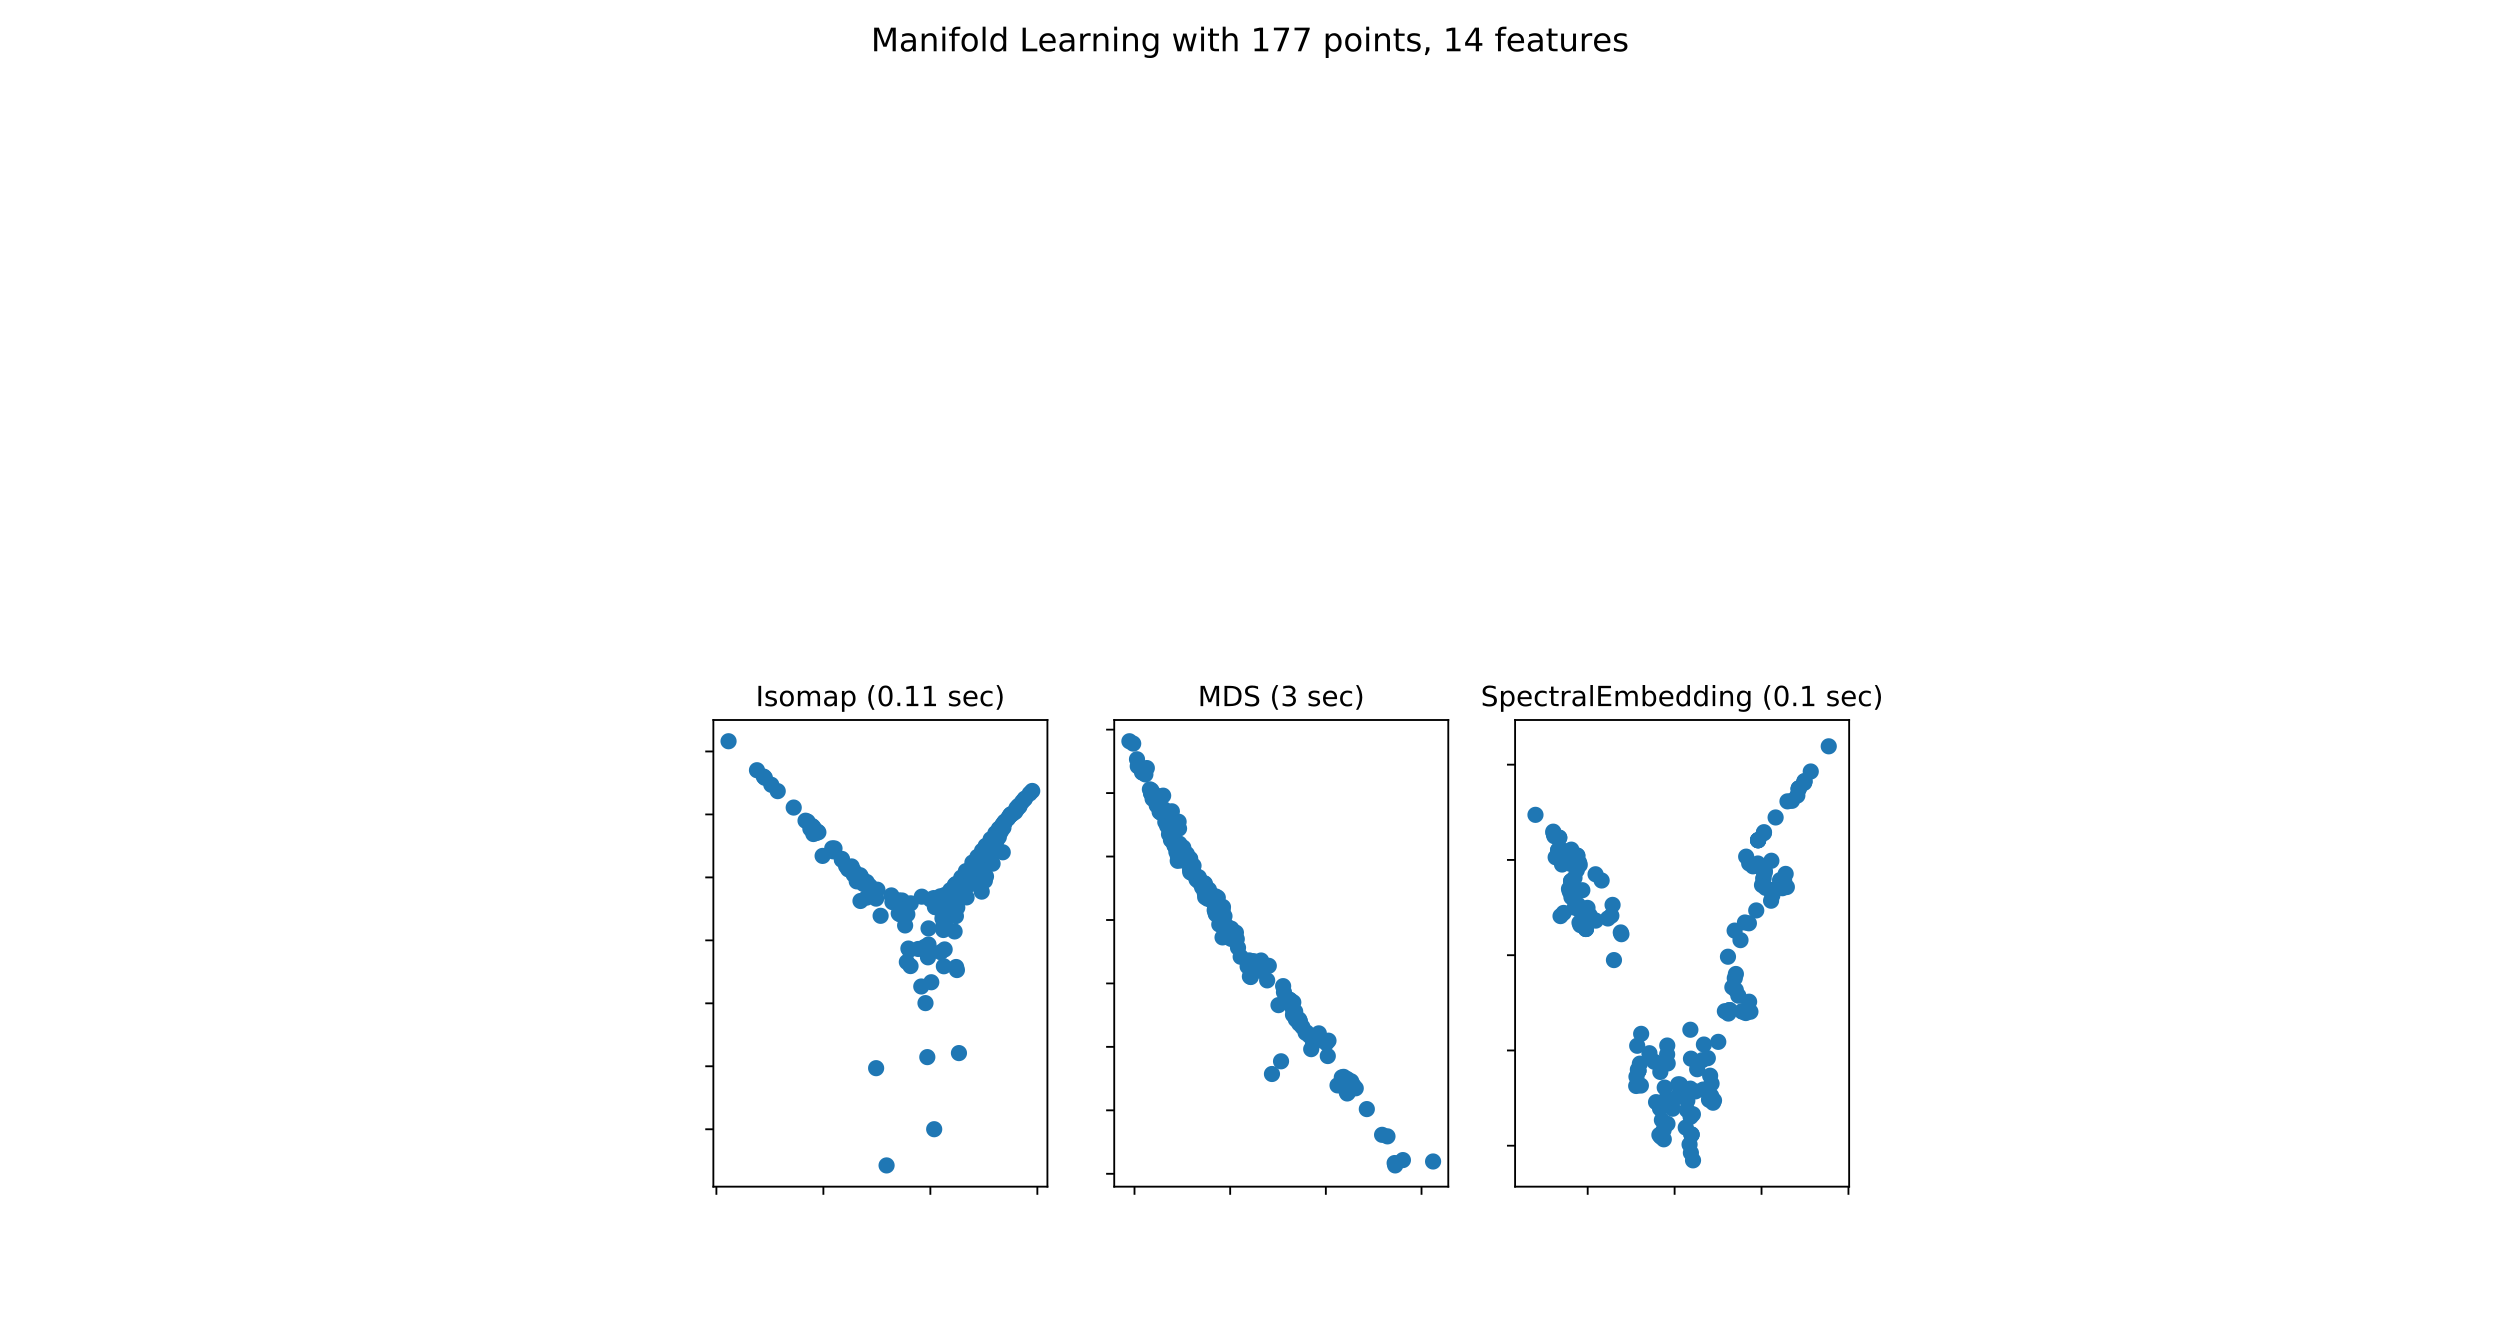 <?xml version="1.0" encoding="utf-8" standalone="no"?>
<!DOCTYPE svg PUBLIC "-//W3C//DTD SVG 1.1//EN"
  "http://www.w3.org/Graphics/SVG/1.1/DTD/svg11.dtd">
<!-- Created with matplotlib (http://matplotlib.org/) -->
<svg height="576pt" version="1.1" viewBox="0 0 1080 576" width="1080pt" xmlns="http://www.w3.org/2000/svg" xmlns:xlink="http://www.w3.org/1999/xlink">
 <defs>
  <style type="text/css">
*{stroke-linecap:butt;stroke-linejoin:round;}
  </style>
 </defs>
 <g id="figure_1">
  <g id="patch_1">
   <path d="M 0 576 
L 1080 576 
L 1080 0 
L 0 0 
z
" style="fill:#ffffff;"/>
  </g>
  <g id="axes_1">
   <g id="patch_2">
    <path d="M 481.345 512.64 
L 625.655 512.64 
L 625.655 311.04 
L 481.345 311.04 
z
" style="fill:#ffffff;"/>
   </g>
   <g id="PathCollection_1">
    <defs>
     <path d="M 0 3 
C 0.796 3 1.559 2.684 2.121 2.121 
C 2.684 1.559 3 0.796 3 0 
C 3 -0.796 2.684 -1.559 2.121 -2.121 
C 1.559 -2.684 0.796 -3 0 -3 
C -0.796 -3 -1.559 -2.684 -2.121 -2.121 
C -2.684 -1.559 -3 -0.796 -3 0 
C -3 0.796 -2.684 1.559 -2.121 2.121 
C -1.559 2.684 -0.796 3 0 3 
z
" id="m5844e1d08f" style="stroke:#1f77b4;"/>
    </defs>
    <g clip-path="url(#p3b8cba3eb0)">
     <use style="fill:#1f77b4;stroke:#1f77b4;" x="559.804" xlink:href="#m5844e1d08f" y="440.413"/>
     <use style="fill:#1f77b4;stroke:#1f77b4;" x="572.962" xlink:href="#m5844e1d08f" y="450.651"/>
     <use style="fill:#1f77b4;stroke:#1f77b4;" x="599.383" xlink:href="#m5844e1d08f" y="490.907"/>
     <use style="fill:#1f77b4;stroke:#1f77b4;" x="530.245" xlink:href="#m5844e1d08f" y="404.85"/>
     <use style="fill:#1f77b4;stroke:#1f77b4;" x="597.063" xlink:href="#m5844e1d08f" y="490.246"/>
     <use style="fill:#1f77b4;stroke:#1f77b4;" x="582.261" xlink:href="#m5844e1d08f" y="470.682"/>
     <use style="fill:#1f77b4;stroke:#1f77b4;" x="583.73" xlink:href="#m5844e1d08f" y="467.141"/>
     <use style="fill:#1f77b4;stroke:#1f77b4;" x="559.504" xlink:href="#m5844e1d08f" y="438.133"/>
     <use style="fill:#1f77b4;stroke:#1f77b4;" x="559.511" xlink:href="#m5844e1d08f" y="436.963"/>
     <use style="fill:#1f77b4;stroke:#1f77b4;" x="602.485" xlink:href="#m5844e1d08f" y="502.44"/>
     <use style="fill:#1f77b4;stroke:#1f77b4;" x="581.622" xlink:href="#m5844e1d08f" y="471.347"/>
     <use style="fill:#1f77b4;stroke:#1f77b4;" x="585.675" xlink:href="#m5844e1d08f" y="470.143"/>
     <use style="fill:#1f77b4;stroke:#1f77b4;" x="569.802" xlink:href="#m5844e1d08f" y="448.341"/>
     <use style="fill:#1f77b4;stroke:#1f77b4;" x="606.057" xlink:href="#m5844e1d08f" y="501.158"/>
     <use style="fill:#1f77b4;stroke:#1f77b4;" x="584.582" xlink:href="#m5844e1d08f" y="468.823"/>
     <use style="fill:#1f77b4;stroke:#1f77b4;" x="581.98" xlink:href="#m5844e1d08f" y="466.135"/>
     <use style="fill:#1f77b4;stroke:#1f77b4;" x="567.266" xlink:href="#m5844e1d08f" y="450.714"/>
     <use style="fill:#1f77b4;stroke:#1f77b4;" x="619.093" xlink:href="#m5844e1d08f" y="501.762"/>
     <use style="fill:#1f77b4;stroke:#1f77b4;" x="540.834" xlink:href="#m5844e1d08f" y="415.925"/>
     <use style="fill:#1f77b4;stroke:#1f77b4;" x="534.823" xlink:href="#m5844e1d08f" y="409.414"/>
     <use style="fill:#1f77b4;stroke:#1f77b4;" x="533.91" xlink:href="#m5844e1d08f" y="402.898"/>
     <use style="fill:#1f77b4;stroke:#1f77b4;" x="558.573" xlink:href="#m5844e1d08f" y="438.369"/>
     <use style="fill:#1f77b4;stroke:#1f77b4;" x="556.98" xlink:href="#m5844e1d08f" y="431.767"/>
     <use style="fill:#1f77b4;stroke:#1f77b4;" x="541.51" xlink:href="#m5844e1d08f" y="415.217"/>
     <use style="fill:#1f77b4;stroke:#1f77b4;" x="538.979" xlink:href="#m5844e1d08f" y="417.533"/>
     <use style="fill:#1f77b4;stroke:#1f77b4;" x="573.903" xlink:href="#m5844e1d08f" y="449.574"/>
     <use style="fill:#1f77b4;stroke:#1f77b4;" x="581.99" xlink:href="#m5844e1d08f" y="472.376"/>
     <use style="fill:#1f77b4;stroke:#1f77b4;" x="547.41" xlink:href="#m5844e1d08f" y="423.519"/>
     <use style="fill:#1f77b4;stroke:#1f77b4;" x="558.565" xlink:href="#m5844e1d08f" y="436.026"/>
     <use style="fill:#1f77b4;stroke:#1f77b4;" x="582.305" xlink:href="#m5844e1d08f" y="472.019"/>
     <use style="fill:#1f77b4;stroke:#1f77b4;" x="602.727" xlink:href="#m5844e1d08f" y="503.462"/>
     <use style="fill:#1f77b4;stroke:#1f77b4;" x="554.672" xlink:href="#m5844e1d08f" y="428.638"/>
     <use style="fill:#1f77b4;stroke:#1f77b4;" x="577.813" xlink:href="#m5844e1d08f" y="468.883"/>
     <use style="fill:#1f77b4;stroke:#1f77b4;" x="564.041" xlink:href="#m5844e1d08f" y="446.183"/>
     <use style="fill:#1f77b4;stroke:#1f77b4;" x="548.118" xlink:href="#m5844e1d08f" y="417.233"/>
     <use style="fill:#1f77b4;stroke:#1f77b4;" x="544.7" xlink:href="#m5844e1d08f" y="419.262"/>
     <use style="fill:#1f77b4;stroke:#1f77b4;" x="565.718" xlink:href="#m5844e1d08f" y="447.475"/>
     <use style="fill:#1f77b4;stroke:#1f77b4;" x="557.473" xlink:href="#m5844e1d08f" y="432.157"/>
     <use style="fill:#1f77b4;stroke:#1f77b4;" x="532.866" xlink:href="#m5844e1d08f" y="405.289"/>
     <use style="fill:#1f77b4;stroke:#1f77b4;" x="535.976" xlink:href="#m5844e1d08f" y="413.327"/>
     <use style="fill:#1f77b4;stroke:#1f77b4;" x="558.702" xlink:href="#m5844e1d08f" y="433.002"/>
     <use style="fill:#1f77b4;stroke:#1f77b4;" x="564.464" xlink:href="#m5844e1d08f" y="446.031"/>
     <use style="fill:#1f77b4;stroke:#1f77b4;" x="525.105" xlink:href="#m5844e1d08f" y="394.267"/>
     <use style="fill:#1f77b4;stroke:#1f77b4;" x="545.129" xlink:href="#m5844e1d08f" y="419.496"/>
     <use style="fill:#1f77b4;stroke:#1f77b4;" x="562.616" xlink:href="#m5844e1d08f" y="443.623"/>
     <use style="fill:#1f77b4;stroke:#1f77b4;" x="561.59" xlink:href="#m5844e1d08f" y="441.282"/>
     <use style="fill:#1f77b4;stroke:#1f77b4;" x="554.313" xlink:href="#m5844e1d08f" y="426.011"/>
     <use style="fill:#1f77b4;stroke:#1f77b4;" x="561.256" xlink:href="#m5844e1d08f" y="442.206"/>
     <use style="fill:#1f77b4;stroke:#1f77b4;" x="579.657" xlink:href="#m5844e1d08f" y="465.44"/>
     <use style="fill:#1f77b4;stroke:#1f77b4;" x="569.73" xlink:href="#m5844e1d08f" y="446.416"/>
     <use style="fill:#1f77b4;stroke:#1f77b4;" x="580.434" xlink:href="#m5844e1d08f" y="465.204"/>
     <use style="fill:#1f77b4;stroke:#1f77b4;" x="573.602" xlink:href="#m5844e1d08f" y="456.212"/>
     <use style="fill:#1f77b4;stroke:#1f77b4;" x="590.469" xlink:href="#m5844e1d08f" y="479.127"/>
     <use style="fill:#1f77b4;stroke:#1f77b4;" x="561.247" xlink:href="#m5844e1d08f" y="440.421"/>
     <use style="fill:#1f77b4;stroke:#1f77b4;" x="566.438" xlink:href="#m5844e1d08f" y="453.233"/>
     <use style="fill:#1f77b4;stroke:#1f77b4;" x="552.311" xlink:href="#m5844e1d08f" y="434.214"/>
     <use style="fill:#1f77b4;stroke:#1f77b4;" x="580.681" xlink:href="#m5844e1d08f" y="468.215"/>
     <use style="fill:#1f77b4;stroke:#1f77b4;" x="581.973" xlink:href="#m5844e1d08f" y="466.838"/>
     <use style="fill:#1f77b4;stroke:#1f77b4;" x="510.606" xlink:href="#m5844e1d08f" y="371.701"/>
     <use style="fill:#1f77b4;stroke:#1f77b4;" x="524.91" xlink:href="#m5844e1d08f" y="392.413"/>
     <use style="fill:#1f77b4;stroke:#1f77b4;" x="504.226" xlink:href="#m5844e1d08f" y="356.853"/>
     <use style="fill:#1f77b4;stroke:#1f77b4;" x="520.49" xlink:href="#m5844e1d08f" y="381.689"/>
     <use style="fill:#1f77b4;stroke:#1f77b4;" x="500.974" xlink:href="#m5844e1d08f" y="350.769"/>
     <use style="fill:#1f77b4;stroke:#1f77b4;" x="494.334" xlink:href="#m5844e1d08f" y="333.064"/>
     <use style="fill:#1f77b4;stroke:#1f77b4;" x="524.924" xlink:href="#m5844e1d08f" y="391.503"/>
     <use style="fill:#1f77b4;stroke:#1f77b4;" x="508.195" xlink:href="#m5844e1d08f" y="368.016"/>
     <use style="fill:#1f77b4;stroke:#1f77b4;" x="508.787" xlink:href="#m5844e1d08f" y="371.878"/>
     <use style="fill:#1f77b4;stroke:#1f77b4;" x="531.944" xlink:href="#m5844e1d08f" y="401.185"/>
     <use style="fill:#1f77b4;stroke:#1f77b4;" x="528.142" xlink:href="#m5844e1d08f" y="404.964"/>
     <use style="fill:#1f77b4;stroke:#1f77b4;" x="543.421" xlink:href="#m5844e1d08f" y="416.822"/>
     <use style="fill:#1f77b4;stroke:#1f77b4;" x="499.9" xlink:href="#m5844e1d08f" y="347.596"/>
     <use style="fill:#1f77b4;stroke:#1f77b4;" x="505.427" xlink:href="#m5844e1d08f" y="356.464"/>
     <use style="fill:#1f77b4;stroke:#1f77b4;" x="553.409" xlink:href="#m5844e1d08f" y="458.482"/>
     <use style="fill:#1f77b4;stroke:#1f77b4;" x="544.919" xlink:href="#m5844e1d08f" y="415.706"/>
     <use style="fill:#1f77b4;stroke:#1f77b4;" x="501.796" xlink:href="#m5844e1d08f" y="350.488"/>
     <use style="fill:#1f77b4;stroke:#1f77b4;" x="498.677" xlink:href="#m5844e1d08f" y="343.151"/>
     <use style="fill:#1f77b4;stroke:#1f77b4;" x="509.348" xlink:href="#m5844e1d08f" y="357.929"/>
     <use style="fill:#1f77b4;stroke:#1f77b4;" x="531.898" xlink:href="#m5844e1d08f" y="405.622"/>
     <use style="fill:#1f77b4;stroke:#1f77b4;" x="505.38" xlink:href="#m5844e1d08f" y="354.119"/>
     <use style="fill:#1f77b4;stroke:#1f77b4;" x="487.907" xlink:href="#m5844e1d08f" y="320.218"/>
     <use style="fill:#1f77b4;stroke:#1f77b4;" x="528.321" xlink:href="#m5844e1d08f" y="391.818"/>
     <use style="fill:#1f77b4;stroke:#1f77b4;" x="520.431" xlink:href="#m5844e1d08f" y="385.586"/>
     <use style="fill:#1f77b4;stroke:#1f77b4;" x="509.276" xlink:href="#m5844e1d08f" y="369.581"/>
     <use style="fill:#1f77b4;stroke:#1f77b4;" x="510.256" xlink:href="#m5844e1d08f" y="366.828"/>
     <use style="fill:#1f77b4;stroke:#1f77b4;" x="504.092" xlink:href="#m5844e1d08f" y="355.549"/>
     <use style="fill:#1f77b4;stroke:#1f77b4;" x="507.641" xlink:href="#m5844e1d08f" y="363.164"/>
     <use style="fill:#1f77b4;stroke:#1f77b4;" x="514.049" xlink:href="#m5844e1d08f" y="371.11"/>
     <use style="fill:#1f77b4;stroke:#1f77b4;" x="525.243" xlink:href="#m5844e1d08f" y="387.273"/>
     <use style="fill:#1f77b4;stroke:#1f77b4;" x="520.375" xlink:href="#m5844e1d08f" y="381.857"/>
     <use style="fill:#1f77b4;stroke:#1f77b4;" x="505.854" xlink:href="#m5844e1d08f" y="362.891"/>
     <use style="fill:#1f77b4;stroke:#1f77b4;" x="503.413" xlink:href="#m5844e1d08f" y="355.139"/>
     <use style="fill:#1f77b4;stroke:#1f77b4;" x="507.358" xlink:href="#m5844e1d08f" y="365.273"/>
     <use style="fill:#1f77b4;stroke:#1f77b4;" x="489.541" xlink:href="#m5844e1d08f" y="321.227"/>
     <use style="fill:#1f77b4;stroke:#1f77b4;" x="493.665" xlink:href="#m5844e1d08f" y="333.69"/>
     <use style="fill:#1f77b4;stroke:#1f77b4;" x="549.49" xlink:href="#m5844e1d08f" y="463.967"/>
     <use style="fill:#1f77b4;stroke:#1f77b4;" x="520.632" xlink:href="#m5844e1d08f" y="387.56"/>
     <use style="fill:#1f77b4;stroke:#1f77b4;" x="501.571" xlink:href="#m5844e1d08f" y="351.141"/>
     <use style="fill:#1f77b4;stroke:#1f77b4;" x="523.481" xlink:href="#m5844e1d08f" y="388.835"/>
     <use style="fill:#1f77b4;stroke:#1f77b4;" x="499.904" xlink:href="#m5844e1d08f" y="345.819"/>
     <use style="fill:#1f77b4;stroke:#1f77b4;" x="528.156" xlink:href="#m5844e1d08f" y="393.193"/>
     <use style="fill:#1f77b4;stroke:#1f77b4;" x="514.101" xlink:href="#m5844e1d08f" y="375.848"/>
     <use style="fill:#1f77b4;stroke:#1f77b4;" x="502.893" xlink:href="#m5844e1d08f" y="349.642"/>
     <use style="fill:#1f77b4;stroke:#1f77b4;" x="500.485" xlink:href="#m5844e1d08f" y="347.736"/>
     <use style="fill:#1f77b4;stroke:#1f77b4;" x="524.488" xlink:href="#m5844e1d08f" y="387.404"/>
     <use style="fill:#1f77b4;stroke:#1f77b4;" x="491.507" xlink:href="#m5844e1d08f" y="331.001"/>
     <use style="fill:#1f77b4;stroke:#1f77b4;" x="508.826" xlink:href="#m5844e1d08f" y="369.836"/>
     <use style="fill:#1f77b4;stroke:#1f77b4;" x="506.865" xlink:href="#m5844e1d08f" y="363.825"/>
     <use style="fill:#1f77b4;stroke:#1f77b4;" x="491.182" xlink:href="#m5844e1d08f" y="328.003"/>
     <use style="fill:#1f77b4;stroke:#1f77b4;" x="525.019" xlink:href="#m5844e1d08f" y="388.042"/>
     <use style="fill:#1f77b4;stroke:#1f77b4;" x="514.209" xlink:href="#m5844e1d08f" y="376.824"/>
     <use style="fill:#1f77b4;stroke:#1f77b4;" x="492.357" xlink:href="#m5844e1d08f" y="331.442"/>
     <use style="fill:#1f77b4;stroke:#1f77b4;" x="518.741" xlink:href="#m5844e1d08f" y="381.802"/>
     <use style="fill:#1f77b4;stroke:#1f77b4;" x="502.183" xlink:href="#m5844e1d08f" y="350.188"/>
     <use style="fill:#1f77b4;stroke:#1f77b4;" x="497.933" xlink:href="#m5844e1d08f" y="345.086"/>
     <use style="fill:#1f77b4;stroke:#1f77b4;" x="499.711" xlink:href="#m5844e1d08f" y="347.949"/>
     <use style="fill:#1f77b4;stroke:#1f77b4;" x="507.597" xlink:href="#m5844e1d08f" y="365.477"/>
     <use style="fill:#1f77b4;stroke:#1f77b4;" x="493.361" xlink:href="#m5844e1d08f" y="333.692"/>
     <use style="fill:#1f77b4;stroke:#1f77b4;" x="496.756" xlink:href="#m5844e1d08f" y="341"/>
     <use style="fill:#1f77b4;stroke:#1f77b4;" x="514.431" xlink:href="#m5844e1d08f" y="375.66"/>
     <use style="fill:#1f77b4;stroke:#1f77b4;" x="520.254" xlink:href="#m5844e1d08f" y="381.973"/>
     <use style="fill:#1f77b4;stroke:#1f77b4;" x="506.244" xlink:href="#m5844e1d08f" y="350.487"/>
     <use style="fill:#1f77b4;stroke:#1f77b4;" x="495.428" xlink:href="#m5844e1d08f" y="331.8"/>
     <use style="fill:#1f77b4;stroke:#1f77b4;" x="497.418" xlink:href="#m5844e1d08f" y="341.417"/>
     <use style="fill:#1f77b4;stroke:#1f77b4;" x="497.284" xlink:href="#m5844e1d08f" y="342.641"/>
     <use style="fill:#1f77b4;stroke:#1f77b4;" x="497.272" xlink:href="#m5844e1d08f" y="342.752"/>
     <use style="fill:#1f77b4;stroke:#1f77b4;" x="494.803" xlink:href="#m5844e1d08f" y="334.544"/>
     <use style="fill:#1f77b4;stroke:#1f77b4;" x="505.13" xlink:href="#m5844e1d08f" y="351.966"/>
     <use style="fill:#1f77b4;stroke:#1f77b4;" x="493.768" xlink:href="#m5844e1d08f" y="333.74"/>
     <use style="fill:#1f77b4;stroke:#1f77b4;" x="515.479" xlink:href="#m5844e1d08f" y="376.419"/>
     <use style="fill:#1f77b4;stroke:#1f77b4;" x="520.716" xlink:href="#m5844e1d08f" y="386.347"/>
     <use style="fill:#1f77b4;stroke:#1f77b4;" x="511.171" xlink:href="#m5844e1d08f" y="366.134"/>
     <use style="fill:#1f77b4;stroke:#1f77b4;" x="514.012" xlink:href="#m5844e1d08f" y="373.574"/>
     <use style="fill:#1f77b4;stroke:#1f77b4;" x="517.874" xlink:href="#m5844e1d08f" y="378.943"/>
     <use style="fill:#1f77b4;stroke:#1f77b4;" x="522.255" xlink:href="#m5844e1d08f" y="384.329"/>
     <use style="fill:#1f77b4;stroke:#1f77b4;" x="526.646" xlink:href="#m5844e1d08f" y="393.077"/>
     <use style="fill:#1f77b4;stroke:#1f77b4;" x="528.972" xlink:href="#m5844e1d08f" y="395.777"/>
     <use style="fill:#1f77b4;stroke:#1f77b4;" x="509.579" xlink:href="#m5844e1d08f" y="364.786"/>
     <use style="fill:#1f77b4;stroke:#1f77b4;" x="515.601" xlink:href="#m5844e1d08f" y="373.994"/>
     <use style="fill:#1f77b4;stroke:#1f77b4;" x="516.91" xlink:href="#m5844e1d08f" y="379.967"/>
     <use style="fill:#1f77b4;stroke:#1f77b4;" x="517.775" xlink:href="#m5844e1d08f" y="380.619"/>
     <use style="fill:#1f77b4;stroke:#1f77b4;" x="534.284" xlink:href="#m5844e1d08f" y="405.666"/>
     <use style="fill:#1f77b4;stroke:#1f77b4;" x="510.222" xlink:href="#m5844e1d08f" y="366.964"/>
     <use style="fill:#1f77b4;stroke:#1f77b4;" x="513.094" xlink:href="#m5844e1d08f" y="371.375"/>
     <use style="fill:#1f77b4;stroke:#1f77b4;" x="541.959" xlink:href="#m5844e1d08f" y="417.794"/>
     <use style="fill:#1f77b4;stroke:#1f77b4;" x="539.662" xlink:href="#m5844e1d08f" y="414.904"/>
     <use style="fill:#1f77b4;stroke:#1f77b4;" x="500.161" xlink:href="#m5844e1d08f" y="347.513"/>
     <use style="fill:#1f77b4;stroke:#1f77b4;" x="519.989" xlink:href="#m5844e1d08f" y="381.466"/>
     <use style="fill:#1f77b4;stroke:#1f77b4;" x="522.436" xlink:href="#m5844e1d08f" y="387.601"/>
     <use style="fill:#1f77b4;stroke:#1f77b4;" x="512.706" xlink:href="#m5844e1d08f" y="368.922"/>
     <use style="fill:#1f77b4;stroke:#1f77b4;" x="509.161" xlink:href="#m5844e1d08f" y="354.992"/>
     <use style="fill:#1f77b4;stroke:#1f77b4;" x="507.268" xlink:href="#m5844e1d08f" y="355.59"/>
     <use style="fill:#1f77b4;stroke:#1f77b4;" x="502.479" xlink:href="#m5844e1d08f" y="343.728"/>
     <use style="fill:#1f77b4;stroke:#1f77b4;" x="525.33" xlink:href="#m5844e1d08f" y="391.682"/>
     <use style="fill:#1f77b4;stroke:#1f77b4;" x="521.695" xlink:href="#m5844e1d08f" y="388.257"/>
     <use style="fill:#1f77b4;stroke:#1f77b4;" x="529.298" xlink:href="#m5844e1d08f" y="399.411"/>
     <use style="fill:#1f77b4;stroke:#1f77b4;" x="506.125" xlink:href="#m5844e1d08f" y="359.978"/>
     <use style="fill:#1f77b4;stroke:#1f77b4;" x="544.792" xlink:href="#m5844e1d08f" y="414.943"/>
     <use style="fill:#1f77b4;stroke:#1f77b4;" x="524.016" xlink:href="#m5844e1d08f" y="389.622"/>
     <use style="fill:#1f77b4;stroke:#1f77b4;" x="519.319" xlink:href="#m5844e1d08f" y="383.348"/>
     <use style="fill:#1f77b4;stroke:#1f77b4;" x="509.896" xlink:href="#m5844e1d08f" y="371.316"/>
     <use style="fill:#1f77b4;stroke:#1f77b4;" x="525.276" xlink:href="#m5844e1d08f" y="394.956"/>
     <use style="fill:#1f77b4;stroke:#1f77b4;" x="515.06" xlink:href="#m5844e1d08f" y="377.233"/>
     <use style="fill:#1f77b4;stroke:#1f77b4;" x="524.749" xlink:href="#m5844e1d08f" y="393.209"/>
     <use style="fill:#1f77b4;stroke:#1f77b4;" x="518.925" xlink:href="#m5844e1d08f" y="381.464"/>
     <use style="fill:#1f77b4;stroke:#1f77b4;" x="509.788" xlink:href="#m5844e1d08f" y="370.997"/>
     <use style="fill:#1f77b4;stroke:#1f77b4;" x="526.731" xlink:href="#m5844e1d08f" y="399.361"/>
     <use style="fill:#1f77b4;stroke:#1f77b4;" x="526.082" xlink:href="#m5844e1d08f" y="387.796"/>
     <use style="fill:#1f77b4;stroke:#1f77b4;" x="531.618" xlink:href="#m5844e1d08f" y="404.315"/>
     <use style="fill:#1f77b4;stroke:#1f77b4;" x="520.819" xlink:href="#m5844e1d08f" y="384.961"/>
     <use style="fill:#1f77b4;stroke:#1f77b4;" x="509.467" xlink:href="#m5844e1d08f" y="364.441"/>
     <use style="fill:#1f77b4;stroke:#1f77b4;" x="505.011" xlink:href="#m5844e1d08f" y="360.373"/>
     <use style="fill:#1f77b4;stroke:#1f77b4;" x="523.631" xlink:href="#m5844e1d08f" y="386.631"/>
     <use style="fill:#1f77b4;stroke:#1f77b4;" x="530.549" xlink:href="#m5844e1d08f" y="400.675"/>
     <use style="fill:#1f77b4;stroke:#1f77b4;" x="531.778" xlink:href="#m5844e1d08f" y="402.855"/>
     <use style="fill:#1f77b4;stroke:#1f77b4;" x="539.954" xlink:href="#m5844e1d08f" y="421.842"/>
     <use style="fill:#1f77b4;stroke:#1f77b4;" x="540.345" xlink:href="#m5844e1d08f" y="422.067"/>
     <use style="fill:#1f77b4;stroke:#1f77b4;" x="514.16" xlink:href="#m5844e1d08f" y="370.953"/>
    </g>
   </g>
   <g id="matplotlib.axis_1">
    <g id="xtick_1">
     <g id="line2d_1">
      <defs>
       <path d="M 0 0 
L 0 3.5 
" id="m08fd38ce02" style="stroke:#000000;stroke-width:0.8;"/>
      </defs>
      <g>
       <use style="stroke:#000000;stroke-width:0.8;" x="490.104" xlink:href="#m08fd38ce02" y="512.64"/>
      </g>
     </g>
    </g>
    <g id="xtick_2">
     <g id="line2d_2">
      <g>
       <use style="stroke:#000000;stroke-width:0.8;" x="531.435" xlink:href="#m08fd38ce02" y="512.64"/>
      </g>
     </g>
    </g>
    <g id="xtick_3">
     <g id="line2d_3">
      <g>
       <use style="stroke:#000000;stroke-width:0.8;" x="572.767" xlink:href="#m08fd38ce02" y="512.64"/>
      </g>
     </g>
    </g>
    <g id="xtick_4">
     <g id="line2d_4">
      <g>
       <use style="stroke:#000000;stroke-width:0.8;" x="614.098" xlink:href="#m08fd38ce02" y="512.64"/>
      </g>
     </g>
    </g>
   </g>
   <g id="matplotlib.axis_2">
    <g id="ytick_1">
     <g id="line2d_5">
      <defs>
       <path d="M 0 0 
L -3.5 0 
" id="m45bee61e22" style="stroke:#000000;stroke-width:0.8;"/>
      </defs>
      <g>
       <use style="stroke:#000000;stroke-width:0.8;" x="481.345" xlink:href="#m45bee61e22" y="507.078"/>
      </g>
     </g>
    </g>
    <g id="ytick_2">
     <g id="line2d_6">
      <g>
       <use style="stroke:#000000;stroke-width:0.8;" x="481.345" xlink:href="#m45bee61e22" y="479.667"/>
      </g>
     </g>
    </g>
    <g id="ytick_3">
     <g id="line2d_7">
      <g>
       <use style="stroke:#000000;stroke-width:0.8;" x="481.345" xlink:href="#m45bee61e22" y="452.256"/>
      </g>
     </g>
    </g>
    <g id="ytick_4">
     <g id="line2d_8">
      <g>
       <use style="stroke:#000000;stroke-width:0.8;" x="481.345" xlink:href="#m45bee61e22" y="424.844"/>
      </g>
     </g>
    </g>
    <g id="ytick_5">
     <g id="line2d_9">
      <g>
       <use style="stroke:#000000;stroke-width:0.8;" x="481.345" xlink:href="#m45bee61e22" y="397.433"/>
      </g>
     </g>
    </g>
    <g id="ytick_6">
     <g id="line2d_10">
      <g>
       <use style="stroke:#000000;stroke-width:0.8;" x="481.345" xlink:href="#m45bee61e22" y="370.022"/>
      </g>
     </g>
    </g>
    <g id="ytick_7">
     <g id="line2d_11">
      <g>
       <use style="stroke:#000000;stroke-width:0.8;" x="481.345" xlink:href="#m45bee61e22" y="342.611"/>
      </g>
     </g>
    </g>
    <g id="ytick_8">
     <g id="line2d_12">
      <g>
       <use style="stroke:#000000;stroke-width:0.8;" x="481.345" xlink:href="#m45bee61e22" y="315.2"/>
      </g>
     </g>
    </g>
   </g>
   <g id="patch_3">
    <path d="M 481.345 512.64 
L 481.345 311.04 
" style="fill:none;stroke:#000000;stroke-linecap:square;stroke-linejoin:miter;stroke-width:0.8;"/>
   </g>
   <g id="patch_4">
    <path d="M 625.655 512.64 
L 625.655 311.04 
" style="fill:none;stroke:#000000;stroke-linecap:square;stroke-linejoin:miter;stroke-width:0.8;"/>
   </g>
   <g id="patch_5">
    <path d="M 481.345 512.64 
L 625.655 512.64 
" style="fill:none;stroke:#000000;stroke-linecap:square;stroke-linejoin:miter;stroke-width:0.8;"/>
   </g>
   <g id="patch_6">
    <path d="M 481.345 311.04 
L 625.655 311.04 
" style="fill:none;stroke:#000000;stroke-linecap:square;stroke-linejoin:miter;stroke-width:0.8;"/>
   </g>
   <g id="text_1">
    <!-- MDS (3 sec) -->
    <defs>
     <path d="M 9.812 72.906 
L 24.516 72.906 
L 43.109 23.297 
L 61.812 72.906 
L 76.516 72.906 
L 76.516 0 
L 66.891 0 
L 66.891 64.016 
L 48.094 14.016 
L 38.188 14.016 
L 19.391 64.016 
L 19.391 0 
L 9.812 0 
z
" id="DejaVuSans-4d"/>
     <path d="M 19.672 64.797 
L 19.672 8.109 
L 31.594 8.109 
Q 46.688 8.109 53.688 14.938 
Q 60.688 21.781 60.688 36.531 
Q 60.688 51.172 53.688 57.984 
Q 46.688 64.797 31.594 64.797 
z
M 9.812 72.906 
L 30.078 72.906 
Q 51.266 72.906 61.172 64.094 
Q 71.094 55.281 71.094 36.531 
Q 71.094 17.672 61.125 8.828 
Q 51.172 0 30.078 0 
L 9.812 0 
z
" id="DejaVuSans-44"/>
     <path d="M 53.516 70.516 
L 53.516 60.891 
Q 47.906 63.578 42.922 64.891 
Q 37.938 66.219 33.297 66.219 
Q 25.25 66.219 20.875 63.094 
Q 16.5 59.969 16.5 54.203 
Q 16.5 49.359 19.406 46.891 
Q 22.312 44.438 30.422 42.922 
L 36.375 41.703 
Q 47.406 39.594 52.656 34.297 
Q 57.906 29 57.906 20.125 
Q 57.906 9.516 50.797 4.047 
Q 43.703 -1.422 29.984 -1.422 
Q 24.812 -1.422 18.969 -0.25 
Q 13.141 0.922 6.891 3.219 
L 6.891 13.375 
Q 12.891 10.016 18.656 8.297 
Q 24.422 6.594 29.984 6.594 
Q 38.422 6.594 43.016 9.906 
Q 47.609 13.234 47.609 19.391 
Q 47.609 24.75 44.312 27.781 
Q 41.016 30.812 33.5 32.328 
L 27.484 33.5 
Q 16.453 35.688 11.516 40.375 
Q 6.594 45.062 6.594 53.422 
Q 6.594 63.094 13.406 68.656 
Q 20.219 74.219 32.172 74.219 
Q 37.312 74.219 42.625 73.281 
Q 47.953 72.359 53.516 70.516 
z
" id="DejaVuSans-53"/>
     <path id="DejaVuSans-20"/>
     <path d="M 31 75.875 
Q 24.469 64.656 21.281 53.656 
Q 18.109 42.672 18.109 31.391 
Q 18.109 20.125 21.312 9.062 
Q 24.516 -2 31 -13.188 
L 23.188 -13.188 
Q 15.875 -1.703 12.234 9.375 
Q 8.594 20.453 8.594 31.391 
Q 8.594 42.281 12.203 53.312 
Q 15.828 64.359 23.188 75.875 
z
" id="DejaVuSans-28"/>
     <path d="M 40.578 39.312 
Q 47.656 37.797 51.625 33 
Q 55.609 28.219 55.609 21.188 
Q 55.609 10.406 48.188 4.484 
Q 40.766 -1.422 27.094 -1.422 
Q 22.516 -1.422 17.656 -0.516 
Q 12.797 0.391 7.625 2.203 
L 7.625 11.719 
Q 11.719 9.328 16.594 8.109 
Q 21.484 6.891 26.812 6.891 
Q 36.078 6.891 40.938 10.547 
Q 45.797 14.203 45.797 21.188 
Q 45.797 27.641 41.281 31.266 
Q 36.766 34.906 28.719 34.906 
L 20.219 34.906 
L 20.219 43.016 
L 29.109 43.016 
Q 36.375 43.016 40.234 45.922 
Q 44.094 48.828 44.094 54.297 
Q 44.094 59.906 40.109 62.906 
Q 36.141 65.922 28.719 65.922 
Q 24.656 65.922 20.016 65.031 
Q 15.375 64.156 9.812 62.312 
L 9.812 71.094 
Q 15.438 72.656 20.344 73.438 
Q 25.25 74.219 29.594 74.219 
Q 40.828 74.219 47.359 69.109 
Q 53.906 64.016 53.906 55.328 
Q 53.906 49.266 50.438 45.094 
Q 46.969 40.922 40.578 39.312 
z
" id="DejaVuSans-33"/>
     <path d="M 44.281 53.078 
L 44.281 44.578 
Q 40.484 46.531 36.375 47.5 
Q 32.281 48.484 27.875 48.484 
Q 21.188 48.484 17.844 46.438 
Q 14.5 44.391 14.5 40.281 
Q 14.5 37.156 16.891 35.375 
Q 19.281 33.594 26.516 31.984 
L 29.594 31.297 
Q 39.156 29.25 43.188 25.516 
Q 47.219 21.781 47.219 15.094 
Q 47.219 7.469 41.188 3.016 
Q 35.156 -1.422 24.609 -1.422 
Q 20.219 -1.422 15.453 -0.562 
Q 10.688 0.297 5.422 2 
L 5.422 11.281 
Q 10.406 8.688 15.234 7.391 
Q 20.062 6.109 24.812 6.109 
Q 31.156 6.109 34.562 8.281 
Q 37.984 10.453 37.984 14.406 
Q 37.984 18.062 35.516 20.016 
Q 33.062 21.969 24.703 23.781 
L 21.578 24.516 
Q 13.234 26.266 9.516 29.906 
Q 5.812 33.547 5.812 39.891 
Q 5.812 47.609 11.281 51.797 
Q 16.75 56 26.812 56 
Q 31.781 56 36.172 55.266 
Q 40.578 54.547 44.281 53.078 
z
" id="DejaVuSans-73"/>
     <path d="M 56.203 29.594 
L 56.203 25.203 
L 14.891 25.203 
Q 15.484 15.922 20.484 11.062 
Q 25.484 6.203 34.422 6.203 
Q 39.594 6.203 44.453 7.469 
Q 49.312 8.734 54.109 11.281 
L 54.109 2.781 
Q 49.266 0.734 44.188 -0.344 
Q 39.109 -1.422 33.891 -1.422 
Q 20.797 -1.422 13.156 6.188 
Q 5.516 13.812 5.516 26.812 
Q 5.516 40.234 12.766 48.109 
Q 20.016 56 32.328 56 
Q 43.359 56 49.781 48.891 
Q 56.203 41.797 56.203 29.594 
z
M 47.219 32.234 
Q 47.125 39.594 43.094 43.984 
Q 39.062 48.391 32.422 48.391 
Q 24.906 48.391 20.391 44.141 
Q 15.875 39.891 15.188 32.172 
z
" id="DejaVuSans-65"/>
     <path d="M 48.781 52.594 
L 48.781 44.188 
Q 44.969 46.297 41.141 47.344 
Q 37.312 48.391 33.406 48.391 
Q 24.656 48.391 19.812 42.844 
Q 14.984 37.312 14.984 27.297 
Q 14.984 17.281 19.812 11.734 
Q 24.656 6.203 33.406 6.203 
Q 37.312 6.203 41.141 7.25 
Q 44.969 8.297 48.781 10.406 
L 48.781 2.094 
Q 45.016 0.344 40.984 -0.531 
Q 36.969 -1.422 32.422 -1.422 
Q 20.062 -1.422 12.781 6.344 
Q 5.516 14.109 5.516 27.297 
Q 5.516 40.672 12.859 48.328 
Q 20.219 56 33.016 56 
Q 37.156 56 41.109 55.141 
Q 45.062 54.297 48.781 52.594 
z
" id="DejaVuSans-63"/>
     <path d="M 8.016 75.875 
L 15.828 75.875 
Q 23.141 64.359 26.781 53.312 
Q 30.422 42.281 30.422 31.391 
Q 30.422 20.453 26.781 9.375 
Q 23.141 -1.703 15.828 -13.188 
L 8.016 -13.188 
Q 14.5 -2 17.703 9.062 
Q 20.906 20.125 20.906 31.391 
Q 20.906 42.672 17.703 53.656 
Q 14.5 64.656 8.016 75.875 
z
" id="DejaVuSans-29"/>
    </defs>
    <g transform="translate(517.464 305.04)scale(0.12 -0.12)">
     <use xlink:href="#DejaVuSans-4d"/>
     <use x="86.279" xlink:href="#DejaVuSans-44"/>
     <use x="163.281" xlink:href="#DejaVuSans-53"/>
     <use x="226.758" xlink:href="#DejaVuSans-20"/>
     <use x="258.545" xlink:href="#DejaVuSans-28"/>
     <use x="297.559" xlink:href="#DejaVuSans-33"/>
     <use x="361.182" xlink:href="#DejaVuSans-20"/>
     <use x="392.969" xlink:href="#DejaVuSans-73"/>
     <use x="445.068" xlink:href="#DejaVuSans-65"/>
     <use x="506.592" xlink:href="#DejaVuSans-63"/>
     <use x="561.572" xlink:href="#DejaVuSans-29"/>
    </g>
   </g>
  </g>
  <g id="axes_2">
   <g id="patch_7">
    <path d="M 654.517 512.64 
L 798.828 512.64 
L 798.828 311.04 
L 654.517 311.04 
z
" style="fill:#ffffff;"/>
   </g>
   <g id="PathCollection_2">
    <g clip-path="url(#p4c10a87827)">
     <use style="fill:#1f77b4;stroke:#1f77b4;" x="770.753" xlink:href="#m5844e1d08f" y="380.448"/>
     <use style="fill:#1f77b4;stroke:#1f77b4;" x="759.178" xlink:href="#m5844e1d08f" y="374.136"/>
     <use style="fill:#1f77b4;stroke:#1f77b4;" x="759.484" xlink:href="#m5844e1d08f" y="363.036"/>
     <use style="fill:#1f77b4;stroke:#1f77b4;" x="738.626" xlink:href="#m5844e1d08f" y="474.575"/>
     <use style="fill:#1f77b4;stroke:#1f77b4;" x="762.057" xlink:href="#m5844e1d08f" y="359.504"/>
     <use style="fill:#1f77b4;stroke:#1f77b4;" x="782.247" xlink:href="#m5844e1d08f" y="333.283"/>
     <use style="fill:#1f77b4;stroke:#1f77b4;" x="790.02" xlink:href="#m5844e1d08f" y="322.408"/>
     <use style="fill:#1f77b4;stroke:#1f77b4;" x="766.254" xlink:href="#m5844e1d08f" y="384.275"/>
     <use style="fill:#1f77b4;stroke:#1f77b4;" x="770.311" xlink:href="#m5844e1d08f" y="382.377"/>
     <use style="fill:#1f77b4;stroke:#1f77b4;" x="759.5" xlink:href="#m5844e1d08f" y="362.95"/>
     <use style="fill:#1f77b4;stroke:#1f77b4;" x="776.973" xlink:href="#m5844e1d08f" y="341.008"/>
     <use style="fill:#1f77b4;stroke:#1f77b4;" x="767.067" xlink:href="#m5844e1d08f" y="353.146"/>
     <use style="fill:#1f77b4;stroke:#1f77b4;" x="760.878" xlink:href="#m5844e1d08f" y="374.975"/>
     <use style="fill:#1f77b4;stroke:#1f77b4;" x="759.5" xlink:href="#m5844e1d08f" y="362.95"/>
     <use style="fill:#1f77b4;stroke:#1f77b4;" x="772.192" xlink:href="#m5844e1d08f" y="346.187"/>
     <use style="fill:#1f77b4;stroke:#1f77b4;" x="779.543" xlink:href="#m5844e1d08f" y="337.487"/>
     <use style="fill:#1f77b4;stroke:#1f77b4;" x="765.235" xlink:href="#m5844e1d08f" y="371.847"/>
     <use style="fill:#1f77b4;stroke:#1f77b4;" x="754.344" xlink:href="#m5844e1d08f" y="370.068"/>
     <use style="fill:#1f77b4;stroke:#1f77b4;" x="752.591" xlink:href="#m5844e1d08f" y="436.882"/>
     <use style="fill:#1f77b4;stroke:#1f77b4;" x="737.777" xlink:href="#m5844e1d08f" y="457.111"/>
     <use style="fill:#1f77b4;stroke:#1f77b4;" x="738.778" xlink:href="#m5844e1d08f" y="464.705"/>
     <use style="fill:#1f77b4;stroke:#1f77b4;" x="771.919" xlink:href="#m5844e1d08f" y="383.2"/>
     <use style="fill:#1f77b4;stroke:#1f77b4;" x="758.695" xlink:href="#m5844e1d08f" y="393.312"/>
     <use style="fill:#1f77b4;stroke:#1f77b4;" x="752.568" xlink:href="#m5844e1d08f" y="436.963"/>
     <use style="fill:#1f77b4;stroke:#1f77b4;" x="745.147" xlink:href="#m5844e1d08f" y="436.838"/>
     <use style="fill:#1f77b4;stroke:#1f77b4;" x="757.282" xlink:href="#m5844e1d08f" y="374.256"/>
     <use style="fill:#1f77b4;stroke:#1f77b4;" x="777.056" xlink:href="#m5844e1d08f" y="340.581"/>
     <use style="fill:#1f77b4;stroke:#1f77b4;" x="749.421" xlink:href="#m5844e1d08f" y="422.595"/>
     <use style="fill:#1f77b4;stroke:#1f77b4;" x="770.002" xlink:href="#m5844e1d08f" y="383.706"/>
     <use style="fill:#1f77b4;stroke:#1f77b4;" x="777.056" xlink:href="#m5844e1d08f" y="340.581"/>
     <use style="fill:#1f77b4;stroke:#1f77b4;" x="759.5" xlink:href="#m5844e1d08f" y="362.95"/>
     <use style="fill:#1f77b4;stroke:#1f77b4;" x="753.823" xlink:href="#m5844e1d08f" y="398.512"/>
     <use style="fill:#1f77b4;stroke:#1f77b4;" x="755.65" xlink:href="#m5844e1d08f" y="373.018"/>
     <use style="fill:#1f77b4;stroke:#1f77b4;" x="761.793" xlink:href="#m5844e1d08f" y="379.501"/>
     <use style="fill:#1f77b4;stroke:#1f77b4;" x="749.902" xlink:href="#m5844e1d08f" y="420.763"/>
     <use style="fill:#1f77b4;stroke:#1f77b4;" x="755.621" xlink:href="#m5844e1d08f" y="432.739"/>
     <use style="fill:#1f77b4;stroke:#1f77b4;" x="762.279" xlink:href="#m5844e1d08f" y="377.182"/>
     <use style="fill:#1f77b4;stroke:#1f77b4;" x="765.107" xlink:href="#m5844e1d08f" y="389.113"/>
     <use style="fill:#1f77b4;stroke:#1f77b4;" x="739.395" xlink:href="#m5844e1d08f" y="468.127"/>
     <use style="fill:#1f77b4;stroke:#1f77b4;" x="742.293" xlink:href="#m5844e1d08f" y="450.084"/>
     <use style="fill:#1f77b4;stroke:#1f77b4;" x="765.644" xlink:href="#m5844e1d08f" y="386.879"/>
     <use style="fill:#1f77b4;stroke:#1f77b4;" x="761.789" xlink:href="#m5844e1d08f" y="379.518"/>
     <use style="fill:#1f77b4;stroke:#1f77b4;" x="730.785" xlink:href="#m5844e1d08f" y="490.133"/>
     <use style="fill:#1f77b4;stroke:#1f77b4;" x="749.855" xlink:href="#m5844e1d08f" y="427.663"/>
     <use style="fill:#1f77b4;stroke:#1f77b4;" x="761.186" xlink:href="#m5844e1d08f" y="382.356"/>
     <use style="fill:#1f77b4;stroke:#1f77b4;" x="771.4" xlink:href="#m5844e1d08f" y="377.527"/>
     <use style="fill:#1f77b4;stroke:#1f77b4;" x="755.52" xlink:href="#m5844e1d08f" y="398.861"/>
     <use style="fill:#1f77b4;stroke:#1f77b4;" x="768.979" xlink:href="#m5844e1d08f" y="380.23"/>
     <use style="fill:#1f77b4;stroke:#1f77b4;" x="776.448" xlink:href="#m5844e1d08f" y="343.687"/>
     <use style="fill:#1f77b4;stroke:#1f77b4;" x="760.878" xlink:href="#m5844e1d08f" y="374.975"/>
     <use style="fill:#1f77b4;stroke:#1f77b4;" x="774.121" xlink:href="#m5844e1d08f" y="345.963"/>
     <use style="fill:#1f77b4;stroke:#1f77b4;" x="759.398" xlink:href="#m5844e1d08f" y="373.03"/>
     <use style="fill:#1f77b4;stroke:#1f77b4;" x="761.972" xlink:href="#m5844e1d08f" y="359.943"/>
     <use style="fill:#1f77b4;stroke:#1f77b4;" x="762.759" xlink:href="#m5844e1d08f" y="383.563"/>
     <use style="fill:#1f77b4;stroke:#1f77b4;" x="762.452" xlink:href="#m5844e1d08f" y="376.345"/>
     <use style="fill:#1f77b4;stroke:#1f77b4;" x="751.892" xlink:href="#m5844e1d08f" y="406.137"/>
     <use style="fill:#1f77b4;stroke:#1f77b4;" x="779.404" xlink:href="#m5844e1d08f" y="338.198"/>
     <use style="fill:#1f77b4;stroke:#1f77b4;" x="779.543" xlink:href="#m5844e1d08f" y="337.487"/>
     <use style="fill:#1f77b4;stroke:#1f77b4;" x="682.714" xlink:href="#m5844e1d08f" y="399.648"/>
     <use style="fill:#1f77b4;stroke:#1f77b4;" x="730.693" xlink:href="#m5844e1d08f" y="490.22"/>
     <use style="fill:#1f77b4;stroke:#1f77b4;" x="678.703" xlink:href="#m5844e1d08f" y="380.659"/>
     <use style="fill:#1f77b4;stroke:#1f77b4;" x="718.755" xlink:href="#m5844e1d08f" y="492.182"/>
     <use style="fill:#1f77b4;stroke:#1f77b4;" x="676.429" xlink:href="#m5844e1d08f" y="372.541"/>
     <use style="fill:#1f77b4;stroke:#1f77b4;" x="671.126" xlink:href="#m5844e1d08f" y="359.771"/>
     <use style="fill:#1f77b4;stroke:#1f77b4;" x="730.467" xlink:href="#m5844e1d08f" y="498.036"/>
     <use style="fill:#1f77b4;stroke:#1f77b4;" x="689.347" xlink:href="#m5844e1d08f" y="397.701"/>
     <use style="fill:#1f77b4;stroke:#1f77b4;" x="685.811" xlink:href="#m5844e1d08f" y="398.076"/>
     <use style="fill:#1f77b4;stroke:#1f77b4;" x="740.46" xlink:href="#m5844e1d08f" y="475.398"/>
     <use style="fill:#1f77b4;stroke:#1f77b4;" x="730.241" xlink:href="#m5844e1d08f" y="444.851"/>
     <use style="fill:#1f77b4;stroke:#1f77b4;" x="756.178" xlink:href="#m5844e1d08f" y="437.059"/>
     <use style="fill:#1f77b4;stroke:#1f77b4;" x="678.507" xlink:href="#m5844e1d08f" y="373.192"/>
     <use style="fill:#1f77b4;stroke:#1f77b4;" x="678.157" xlink:href="#m5844e1d08f" y="385.218"/>
     <use style="fill:#1f77b4;stroke:#1f77b4;" x="749.364" xlink:href="#m5844e1d08f" y="402.02"/>
     <use style="fill:#1f77b4;stroke:#1f77b4;" x="748.384" xlink:href="#m5844e1d08f" y="426.482"/>
     <use style="fill:#1f77b4;stroke:#1f77b4;" x="672.045" xlink:href="#m5844e1d08f" y="370.355"/>
     <use style="fill:#1f77b4;stroke:#1f77b4;" x="675.056" xlink:href="#m5844e1d08f" y="367.422"/>
     <use style="fill:#1f77b4;stroke:#1f77b4;" x="700.177" xlink:href="#m5844e1d08f" y="402.819"/>
     <use style="fill:#1f77b4;stroke:#1f77b4;" x="735.391" xlink:href="#m5844e1d08f" y="457.999"/>
     <use style="fill:#1f77b4;stroke:#1f77b4;" x="679.759" xlink:href="#m5844e1d08f" y="384.329"/>
     <use style="fill:#1f77b4;stroke:#1f77b4;" x="691.908" xlink:href="#m5844e1d08f" y="380.377"/>
     <use style="fill:#1f77b4;stroke:#1f77b4;" x="730.5" xlink:href="#m5844e1d08f" y="457.345"/>
     <use style="fill:#1f77b4;stroke:#1f77b4;" x="720.074" xlink:href="#m5844e1d08f" y="474.27"/>
     <use style="fill:#1f77b4;stroke:#1f77b4;" x="682.343" xlink:href="#m5844e1d08f" y="398.598"/>
     <use style="fill:#1f77b4;stroke:#1f77b4;" x="685.123" xlink:href="#m5844e1d08f" y="401.319"/>
     <use style="fill:#1f77b4;stroke:#1f77b4;" x="678.703" xlink:href="#m5844e1d08f" y="380.659"/>
     <use style="fill:#1f77b4;stroke:#1f77b4;" x="680.25" xlink:href="#m5844e1d08f" y="392.096"/>
     <use style="fill:#1f77b4;stroke:#1f77b4;" x="707.776" xlink:href="#m5844e1d08f" y="462.59"/>
     <use style="fill:#1f77b4;stroke:#1f77b4;" x="728.919" xlink:href="#m5844e1d08f" y="475.502"/>
     <use style="fill:#1f77b4;stroke:#1f77b4;" x="720.442" xlink:href="#m5844e1d08f" y="459.399"/>
     <use style="fill:#1f77b4;stroke:#1f77b4;" x="685.8" xlink:href="#m5844e1d08f" y="392.204"/>
     <use style="fill:#1f77b4;stroke:#1f77b4;" x="683.567" xlink:href="#m5844e1d08f" y="384.576"/>
     <use style="fill:#1f77b4;stroke:#1f77b4;" x="686.81" xlink:href="#m5844e1d08f" y="395.487"/>
     <use style="fill:#1f77b4;stroke:#1f77b4;" x="689.279" xlink:href="#m5844e1d08f" y="377.683"/>
     <use style="fill:#1f77b4;stroke:#1f77b4;" x="673.6" xlink:href="#m5844e1d08f" y="361.873"/>
     <use style="fill:#1f77b4;stroke:#1f77b4;" x="746.482" xlink:href="#m5844e1d08f" y="413.305"/>
     <use style="fill:#1f77b4;stroke:#1f77b4;" x="720.255" xlink:href="#m5844e1d08f" y="451.671"/>
     <use style="fill:#1f77b4;stroke:#1f77b4;" x="674.07" xlink:href="#m5844e1d08f" y="370.841"/>
     <use style="fill:#1f77b4;stroke:#1f77b4;" x="725.805" xlink:href="#m5844e1d08f" y="468.514"/>
     <use style="fill:#1f77b4;stroke:#1f77b4;" x="673.108" xlink:href="#m5844e1d08f" y="367.287"/>
     <use style="fill:#1f77b4;stroke:#1f77b4;" x="732.44" xlink:href="#m5844e1d08f" y="471.471"/>
     <use style="fill:#1f77b4;stroke:#1f77b4;" x="707.776" xlink:href="#m5844e1d08f" y="462.59"/>
     <use style="fill:#1f77b4;stroke:#1f77b4;" x="680.179" xlink:href="#m5844e1d08f" y="379.235"/>
     <use style="fill:#1f77b4;stroke:#1f77b4;" x="676.17" xlink:href="#m5844e1d08f" y="371.588"/>
     <use style="fill:#1f77b4;stroke:#1f77b4;" x="728.246" xlink:href="#m5844e1d08f" y="487.113"/>
     <use style="fill:#1f77b4;stroke:#1f77b4;" x="681.401" xlink:href="#m5844e1d08f" y="369.629"/>
     <use style="fill:#1f77b4;stroke:#1f77b4;" x="675.488" xlink:href="#m5844e1d08f" y="394.391"/>
     <use style="fill:#1f77b4;stroke:#1f77b4;" x="681.715" xlink:href="#m5844e1d08f" y="390.906"/>
     <use style="fill:#1f77b4;stroke:#1f77b4;" x="681.401" xlink:href="#m5844e1d08f" y="369.629"/>
     <use style="fill:#1f77b4;stroke:#1f77b4;" x="731.387" xlink:href="#m5844e1d08f" y="501.272"/>
     <use style="fill:#1f77b4;stroke:#1f77b4;" x="708.426" xlink:href="#m5844e1d08f" y="459.498"/>
     <use style="fill:#1f77b4;stroke:#1f77b4;" x="678.802" xlink:href="#m5844e1d08f" y="367.049"/>
     <use style="fill:#1f77b4;stroke:#1f77b4;" x="717.138" xlink:href="#m5844e1d08f" y="478.909"/>
     <use style="fill:#1f77b4;stroke:#1f77b4;" x="674.797" xlink:href="#m5844e1d08f" y="373.469"/>
     <use style="fill:#1f77b4;stroke:#1f77b4;" x="682.448" xlink:href="#m5844e1d08f" y="373.632"/>
     <use style="fill:#1f77b4;stroke:#1f77b4;" x="673.108" xlink:href="#m5844e1d08f" y="367.287"/>
     <use style="fill:#1f77b4;stroke:#1f77b4;" x="682.435" xlink:href="#m5844e1d08f" y="393.235"/>
     <use style="fill:#1f77b4;stroke:#1f77b4;" x="673.6" xlink:href="#m5844e1d08f" y="361.873"/>
     <use style="fill:#1f77b4;stroke:#1f77b4;" x="671.511" xlink:href="#m5844e1d08f" y="361.25"/>
     <use style="fill:#1f77b4;stroke:#1f77b4;" x="707.776" xlink:href="#m5844e1d08f" y="462.59"/>
     <use style="fill:#1f77b4;stroke:#1f77b4;" x="717.456" xlink:href="#m5844e1d08f" y="491.065"/>
     <use style="fill:#1f77b4;stroke:#1f77b4;" x="696.107" xlink:href="#m5844e1d08f" y="395.589"/>
     <use style="fill:#1f77b4;stroke:#1f77b4;" x="671.314" xlink:href="#m5844e1d08f" y="360.494"/>
     <use style="fill:#1f77b4;stroke:#1f77b4;" x="679.563" xlink:href="#m5844e1d08f" y="369.963"/>
     <use style="fill:#1f77b4;stroke:#1f77b4;" x="682.176" xlink:href="#m5844e1d08f" y="372.596"/>
     <use style="fill:#1f77b4;stroke:#1f77b4;" x="679.563" xlink:href="#m5844e1d08f" y="369.963"/>
     <use style="fill:#1f77b4;stroke:#1f77b4;" x="663.325" xlink:href="#m5844e1d08f" y="352.014"/>
     <use style="fill:#1f77b4;stroke:#1f77b4;" x="680.007" xlink:href="#m5844e1d08f" y="385.191"/>
     <use style="fill:#1f77b4;stroke:#1f77b4;" x="670.999" xlink:href="#m5844e1d08f" y="359.282"/>
     <use style="fill:#1f77b4;stroke:#1f77b4;" x="712.552" xlink:href="#m5844e1d08f" y="454.991"/>
     <use style="fill:#1f77b4;stroke:#1f77b4;" x="720.208" xlink:href="#m5844e1d08f" y="455.505"/>
     <use style="fill:#1f77b4;stroke:#1f77b4;" x="697.231" xlink:href="#m5844e1d08f" y="414.76"/>
     <use style="fill:#1f77b4;stroke:#1f77b4;" x="706.951" xlink:href="#m5844e1d08f" y="465.123"/>
     <use style="fill:#1f77b4;stroke:#1f77b4;" x="717.26" xlink:href="#m5844e1d08f" y="463.072"/>
     <use style="fill:#1f77b4;stroke:#1f77b4;" x="722.582" xlink:href="#m5844e1d08f" y="478.967"/>
     <use style="fill:#1f77b4;stroke:#1f77b4;" x="731.328" xlink:href="#m5844e1d08f" y="481.35"/>
     <use style="fill:#1f77b4;stroke:#1f77b4;" x="733.178" xlink:href="#m5844e1d08f" y="461.902"/>
     <use style="fill:#1f77b4;stroke:#1f77b4;" x="685.123" xlink:href="#m5844e1d08f" y="401.319"/>
     <use style="fill:#1f77b4;stroke:#1f77b4;" x="708.859" xlink:href="#m5844e1d08f" y="468.958"/>
     <use style="fill:#1f77b4;stroke:#1f77b4;" x="714.647" xlink:href="#m5844e1d08f" y="458.667"/>
     <use style="fill:#1f77b4;stroke:#1f77b4;" x="715.421" xlink:href="#m5844e1d08f" y="476.126"/>
     <use style="fill:#1f77b4;stroke:#1f77b4;" x="736.088" xlink:href="#m5844e1d08f" y="451.239"/>
     <use style="fill:#1f77b4;stroke:#1f77b4;" x="685.123" xlink:href="#m5844e1d08f" y="401.319"/>
     <use style="fill:#1f77b4;stroke:#1f77b4;" x="707.27" xlink:href="#m5844e1d08f" y="451.77"/>
     <use style="fill:#1f77b4;stroke:#1f77b4;" x="754.18" xlink:href="#m5844e1d08f" y="437.64"/>
     <use style="fill:#1f77b4;stroke:#1f77b4;" x="746.666" xlink:href="#m5844e1d08f" y="437.851"/>
     <use style="fill:#1f77b4;stroke:#1f77b4;" x="681.158" xlink:href="#m5844e1d08f" y="375.959"/>
     <use style="fill:#1f77b4;stroke:#1f77b4;" x="718.664" xlink:href="#m5844e1d08f" y="488.237"/>
     <use style="fill:#1f77b4;stroke:#1f77b4;" x="722.79" xlink:href="#m5844e1d08f" y="475.342"/>
     <use style="fill:#1f77b4;stroke:#1f77b4;" x="708.98" xlink:href="#m5844e1d08f" y="446.621"/>
     <use style="fill:#1f77b4;stroke:#1f77b4;" x="700.456" xlink:href="#m5844e1d08f" y="403.571"/>
     <use style="fill:#1f77b4;stroke:#1f77b4;" x="694.619" xlink:href="#m5844e1d08f" y="396.779"/>
     <use style="fill:#1f77b4;stroke:#1f77b4;" x="696.632" xlink:href="#m5844e1d08f" y="390.916"/>
     <use style="fill:#1f77b4;stroke:#1f77b4;" x="729.89" xlink:href="#m5844e1d08f" y="494.419"/>
     <use style="fill:#1f77b4;stroke:#1f77b4;" x="720.347" xlink:href="#m5844e1d08f" y="485.498"/>
     <use style="fill:#1f77b4;stroke:#1f77b4;" x="735.779" xlink:href="#m5844e1d08f" y="470.693"/>
     <use style="fill:#1f77b4;stroke:#1f77b4;" x="678.86" xlink:href="#m5844e1d08f" y="387.594"/>
     <use style="fill:#1f77b4;stroke:#1f77b4;" x="750.962" xlink:href="#m5844e1d08f" y="430.126"/>
     <use style="fill:#1f77b4;stroke:#1f77b4;" x="724.982" xlink:href="#m5844e1d08f" y="468.428"/>
     <use style="fill:#1f77b4;stroke:#1f77b4;" x="717.942" xlink:href="#m5844e1d08f" y="483.867"/>
     <use style="fill:#1f77b4;stroke:#1f77b4;" x="684.838" xlink:href="#m5844e1d08f" y="400.559"/>
     <use style="fill:#1f77b4;stroke:#1f77b4;" x="730.345" xlink:href="#m5844e1d08f" y="482.464"/>
     <use style="fill:#1f77b4;stroke:#1f77b4;" x="706.837" xlink:href="#m5844e1d08f" y="469.139"/>
     <use style="fill:#1f77b4;stroke:#1f77b4;" x="728.778" xlink:href="#m5844e1d08f" y="479.511"/>
     <use style="fill:#1f77b4;stroke:#1f77b4;" x="716.857" xlink:href="#m5844e1d08f" y="490.297"/>
     <use style="fill:#1f77b4;stroke:#1f77b4;" x="684.838" xlink:href="#m5844e1d08f" y="400.559"/>
     <use style="fill:#1f77b4;stroke:#1f77b4;" x="730.208" xlink:href="#m5844e1d08f" y="470.285"/>
     <use style="fill:#1f77b4;stroke:#1f77b4;" x="730.752" xlink:href="#m5844e1d08f" y="490.077"/>
     <use style="fill:#1f77b4;stroke:#1f77b4;" x="740.046" xlink:href="#m5844e1d08f" y="476.37"/>
     <use style="fill:#1f77b4;stroke:#1f77b4;" x="719.16" xlink:href="#m5844e1d08f" y="469.839"/>
     <use style="fill:#1f77b4;stroke:#1f77b4;" x="674.149" xlink:href="#m5844e1d08f" y="395.753"/>
     <use style="fill:#1f77b4;stroke:#1f77b4;" x="677.8" xlink:href="#m5844e1d08f" y="384.015"/>
     <use style="fill:#1f77b4;stroke:#1f77b4;" x="725.637" xlink:href="#m5844e1d08f" y="472.214"/>
     <use style="fill:#1f77b4;stroke:#1f77b4;" x="738.289" xlink:href="#m5844e1d08f" y="475.107"/>
     <use style="fill:#1f77b4;stroke:#1f77b4;" x="739.22" xlink:href="#m5844e1d08f" y="473.389"/>
     <use style="fill:#1f77b4;stroke:#1f77b4;" x="747.193" xlink:href="#m5844e1d08f" y="436.358"/>
     <use style="fill:#1f77b4;stroke:#1f77b4;" x="747.193" xlink:href="#m5844e1d08f" y="436.358"/>
     <use style="fill:#1f77b4;stroke:#1f77b4;" x="707.56" xlink:href="#m5844e1d08f" y="462.083"/>
    </g>
   </g>
   <g id="matplotlib.axis_3">
    <g id="xtick_5">
     <g id="line2d_13">
      <g>
       <use style="stroke:#000000;stroke-width:0.8;" x="685.884" xlink:href="#m08fd38ce02" y="512.64"/>
      </g>
     </g>
    </g>
    <g id="xtick_6">
     <g id="line2d_14">
      <g>
       <use style="stroke:#000000;stroke-width:0.8;" x="723.433" xlink:href="#m08fd38ce02" y="512.64"/>
      </g>
     </g>
    </g>
    <g id="xtick_7">
     <g id="line2d_15">
      <g>
       <use style="stroke:#000000;stroke-width:0.8;" x="760.981" xlink:href="#m08fd38ce02" y="512.64"/>
      </g>
     </g>
    </g>
    <g id="xtick_8">
     <g id="line2d_16">
      <g>
       <use style="stroke:#000000;stroke-width:0.8;" x="798.53" xlink:href="#m08fd38ce02" y="512.64"/>
      </g>
     </g>
    </g>
   </g>
   <g id="matplotlib.axis_4">
    <g id="ytick_9">
     <g id="line2d_17">
      <g>
       <use style="stroke:#000000;stroke-width:0.8;" x="654.517" xlink:href="#m45bee61e22" y="494.944"/>
      </g>
     </g>
    </g>
    <g id="ytick_10">
     <g id="line2d_18">
      <g>
       <use style="stroke:#000000;stroke-width:0.8;" x="654.517" xlink:href="#m45bee61e22" y="453.792"/>
      </g>
     </g>
    </g>
    <g id="ytick_11">
     <g id="line2d_19">
      <g>
       <use style="stroke:#000000;stroke-width:0.8;" x="654.517" xlink:href="#m45bee61e22" y="412.64"/>
      </g>
     </g>
    </g>
    <g id="ytick_12">
     <g id="line2d_20">
      <g>
       <use style="stroke:#000000;stroke-width:0.8;" x="654.517" xlink:href="#m45bee61e22" y="371.488"/>
      </g>
     </g>
    </g>
    <g id="ytick_13">
     <g id="line2d_21">
      <g>
       <use style="stroke:#000000;stroke-width:0.8;" x="654.517" xlink:href="#m45bee61e22" y="330.336"/>
      </g>
     </g>
    </g>
   </g>
   <g id="patch_8">
    <path d="M 654.517 512.64 
L 654.517 311.04 
" style="fill:none;stroke:#000000;stroke-linecap:square;stroke-linejoin:miter;stroke-width:0.8;"/>
   </g>
   <g id="patch_9">
    <path d="M 798.828 512.64 
L 798.828 311.04 
" style="fill:none;stroke:#000000;stroke-linecap:square;stroke-linejoin:miter;stroke-width:0.8;"/>
   </g>
   <g id="patch_10">
    <path d="M 654.517 512.64 
L 798.828 512.64 
" style="fill:none;stroke:#000000;stroke-linecap:square;stroke-linejoin:miter;stroke-width:0.8;"/>
   </g>
   <g id="patch_11">
    <path d="M 654.517 311.04 
L 798.828 311.04 
" style="fill:none;stroke:#000000;stroke-linecap:square;stroke-linejoin:miter;stroke-width:0.8;"/>
   </g>
   <g id="text_2">
    <!-- SpectralEmbedding (0.1 sec) -->
    <defs>
     <path d="M 18.109 8.203 
L 18.109 -20.797 
L 9.078 -20.797 
L 9.078 54.688 
L 18.109 54.688 
L 18.109 46.391 
Q 20.953 51.266 25.266 53.625 
Q 29.594 56 35.594 56 
Q 45.562 56 51.781 48.094 
Q 58.016 40.188 58.016 27.297 
Q 58.016 14.406 51.781 6.484 
Q 45.562 -1.422 35.594 -1.422 
Q 29.594 -1.422 25.266 0.953 
Q 20.953 3.328 18.109 8.203 
z
M 48.688 27.297 
Q 48.688 37.203 44.609 42.844 
Q 40.531 48.484 33.406 48.484 
Q 26.266 48.484 22.188 42.844 
Q 18.109 37.203 18.109 27.297 
Q 18.109 17.391 22.188 11.75 
Q 26.266 6.109 33.406 6.109 
Q 40.531 6.109 44.609 11.75 
Q 48.688 17.391 48.688 27.297 
z
" id="DejaVuSans-70"/>
     <path d="M 18.312 70.219 
L 18.312 54.688 
L 36.812 54.688 
L 36.812 47.703 
L 18.312 47.703 
L 18.312 18.016 
Q 18.312 11.328 20.141 9.422 
Q 21.969 7.516 27.594 7.516 
L 36.812 7.516 
L 36.812 0 
L 27.594 0 
Q 17.188 0 13.234 3.875 
Q 9.281 7.766 9.281 18.016 
L 9.281 47.703 
L 2.688 47.703 
L 2.688 54.688 
L 9.281 54.688 
L 9.281 70.219 
z
" id="DejaVuSans-74"/>
     <path d="M 41.109 46.297 
Q 39.594 47.172 37.812 47.578 
Q 36.031 48 33.891 48 
Q 26.266 48 22.188 43.047 
Q 18.109 38.094 18.109 28.812 
L 18.109 0 
L 9.078 0 
L 9.078 54.688 
L 18.109 54.688 
L 18.109 46.188 
Q 20.953 51.172 25.484 53.578 
Q 30.031 56 36.531 56 
Q 37.453 56 38.578 55.875 
Q 39.703 55.766 41.062 55.516 
z
" id="DejaVuSans-72"/>
     <path d="M 34.281 27.484 
Q 23.391 27.484 19.188 25 
Q 14.984 22.516 14.984 16.5 
Q 14.984 11.719 18.141 8.906 
Q 21.297 6.109 26.703 6.109 
Q 34.188 6.109 38.703 11.406 
Q 43.219 16.703 43.219 25.484 
L 43.219 27.484 
z
M 52.203 31.203 
L 52.203 0 
L 43.219 0 
L 43.219 8.297 
Q 40.141 3.328 35.547 0.953 
Q 30.953 -1.422 24.312 -1.422 
Q 15.922 -1.422 10.953 3.297 
Q 6 8.016 6 15.922 
Q 6 25.141 12.172 29.828 
Q 18.359 34.516 30.609 34.516 
L 43.219 34.516 
L 43.219 35.406 
Q 43.219 41.609 39.141 45 
Q 35.062 48.391 27.688 48.391 
Q 23 48.391 18.547 47.266 
Q 14.109 46.141 10.016 43.891 
L 10.016 52.203 
Q 14.938 54.109 19.578 55.047 
Q 24.219 56 28.609 56 
Q 40.484 56 46.344 49.844 
Q 52.203 43.703 52.203 31.203 
z
" id="DejaVuSans-61"/>
     <path d="M 9.422 75.984 
L 18.406 75.984 
L 18.406 0 
L 9.422 0 
z
" id="DejaVuSans-6c"/>
     <path d="M 9.812 72.906 
L 55.906 72.906 
L 55.906 64.594 
L 19.672 64.594 
L 19.672 43.016 
L 54.391 43.016 
L 54.391 34.719 
L 19.672 34.719 
L 19.672 8.297 
L 56.781 8.297 
L 56.781 0 
L 9.812 0 
z
" id="DejaVuSans-45"/>
     <path d="M 52 44.188 
Q 55.375 50.25 60.062 53.125 
Q 64.75 56 71.094 56 
Q 79.641 56 84.281 50.016 
Q 88.922 44.047 88.922 33.016 
L 88.922 0 
L 79.891 0 
L 79.891 32.719 
Q 79.891 40.578 77.094 44.375 
Q 74.312 48.188 68.609 48.188 
Q 61.625 48.188 57.562 43.547 
Q 53.516 38.922 53.516 30.906 
L 53.516 0 
L 44.484 0 
L 44.484 32.719 
Q 44.484 40.625 41.703 44.406 
Q 38.922 48.188 33.109 48.188 
Q 26.219 48.188 22.156 43.531 
Q 18.109 38.875 18.109 30.906 
L 18.109 0 
L 9.078 0 
L 9.078 54.688 
L 18.109 54.688 
L 18.109 46.188 
Q 21.188 51.219 25.484 53.609 
Q 29.781 56 35.688 56 
Q 41.656 56 45.828 52.969 
Q 50 49.953 52 44.188 
z
" id="DejaVuSans-6d"/>
     <path d="M 48.688 27.297 
Q 48.688 37.203 44.609 42.844 
Q 40.531 48.484 33.406 48.484 
Q 26.266 48.484 22.188 42.844 
Q 18.109 37.203 18.109 27.297 
Q 18.109 17.391 22.188 11.75 
Q 26.266 6.109 33.406 6.109 
Q 40.531 6.109 44.609 11.75 
Q 48.688 17.391 48.688 27.297 
z
M 18.109 46.391 
Q 20.953 51.266 25.266 53.625 
Q 29.594 56 35.594 56 
Q 45.562 56 51.781 48.094 
Q 58.016 40.188 58.016 27.297 
Q 58.016 14.406 51.781 6.484 
Q 45.562 -1.422 35.594 -1.422 
Q 29.594 -1.422 25.266 0.953 
Q 20.953 3.328 18.109 8.203 
L 18.109 0 
L 9.078 0 
L 9.078 75.984 
L 18.109 75.984 
z
" id="DejaVuSans-62"/>
     <path d="M 45.406 46.391 
L 45.406 75.984 
L 54.391 75.984 
L 54.391 0 
L 45.406 0 
L 45.406 8.203 
Q 42.578 3.328 38.25 0.953 
Q 33.938 -1.422 27.875 -1.422 
Q 17.969 -1.422 11.734 6.484 
Q 5.516 14.406 5.516 27.297 
Q 5.516 40.188 11.734 48.094 
Q 17.969 56 27.875 56 
Q 33.938 56 38.25 53.625 
Q 42.578 51.266 45.406 46.391 
z
M 14.797 27.297 
Q 14.797 17.391 18.875 11.75 
Q 22.953 6.109 30.078 6.109 
Q 37.203 6.109 41.297 11.75 
Q 45.406 17.391 45.406 27.297 
Q 45.406 37.203 41.297 42.844 
Q 37.203 48.484 30.078 48.484 
Q 22.953 48.484 18.875 42.844 
Q 14.797 37.203 14.797 27.297 
z
" id="DejaVuSans-64"/>
     <path d="M 9.422 54.688 
L 18.406 54.688 
L 18.406 0 
L 9.422 0 
z
M 9.422 75.984 
L 18.406 75.984 
L 18.406 64.594 
L 9.422 64.594 
z
" id="DejaVuSans-69"/>
     <path d="M 54.891 33.016 
L 54.891 0 
L 45.906 0 
L 45.906 32.719 
Q 45.906 40.484 42.875 44.328 
Q 39.844 48.188 33.797 48.188 
Q 26.516 48.188 22.312 43.547 
Q 18.109 38.922 18.109 30.906 
L 18.109 0 
L 9.078 0 
L 9.078 54.688 
L 18.109 54.688 
L 18.109 46.188 
Q 21.344 51.125 25.703 53.562 
Q 30.078 56 35.797 56 
Q 45.219 56 50.047 50.172 
Q 54.891 44.344 54.891 33.016 
z
" id="DejaVuSans-6e"/>
     <path d="M 45.406 27.984 
Q 45.406 37.75 41.375 43.109 
Q 37.359 48.484 30.078 48.484 
Q 22.859 48.484 18.828 43.109 
Q 14.797 37.75 14.797 27.984 
Q 14.797 18.266 18.828 12.891 
Q 22.859 7.516 30.078 7.516 
Q 37.359 7.516 41.375 12.891 
Q 45.406 18.266 45.406 27.984 
z
M 54.391 6.781 
Q 54.391 -7.172 48.188 -13.984 
Q 42 -20.797 29.203 -20.797 
Q 24.469 -20.797 20.266 -20.094 
Q 16.062 -19.391 12.109 -17.922 
L 12.109 -9.188 
Q 16.062 -11.328 19.922 -12.344 
Q 23.781 -13.375 27.781 -13.375 
Q 36.625 -13.375 41.016 -8.766 
Q 45.406 -4.156 45.406 5.172 
L 45.406 9.625 
Q 42.625 4.781 38.281 2.391 
Q 33.938 0 27.875 0 
Q 17.828 0 11.672 7.656 
Q 5.516 15.328 5.516 27.984 
Q 5.516 40.672 11.672 48.328 
Q 17.828 56 27.875 56 
Q 33.938 56 38.281 53.609 
Q 42.625 51.219 45.406 46.391 
L 45.406 54.688 
L 54.391 54.688 
z
" id="DejaVuSans-67"/>
     <path d="M 31.781 66.406 
Q 24.172 66.406 20.328 58.906 
Q 16.5 51.422 16.5 36.375 
Q 16.5 21.391 20.328 13.891 
Q 24.172 6.391 31.781 6.391 
Q 39.453 6.391 43.281 13.891 
Q 47.125 21.391 47.125 36.375 
Q 47.125 51.422 43.281 58.906 
Q 39.453 66.406 31.781 66.406 
z
M 31.781 74.219 
Q 44.047 74.219 50.516 64.516 
Q 56.984 54.828 56.984 36.375 
Q 56.984 17.969 50.516 8.266 
Q 44.047 -1.422 31.781 -1.422 
Q 19.531 -1.422 13.062 8.266 
Q 6.594 17.969 6.594 36.375 
Q 6.594 54.828 13.062 64.516 
Q 19.531 74.219 31.781 74.219 
z
" id="DejaVuSans-30"/>
     <path d="M 10.688 12.406 
L 21 12.406 
L 21 0 
L 10.688 0 
z
" id="DejaVuSans-2e"/>
     <path d="M 12.406 8.297 
L 28.516 8.297 
L 28.516 63.922 
L 10.984 60.406 
L 10.984 69.391 
L 28.422 72.906 
L 38.281 72.906 
L 38.281 8.297 
L 54.391 8.297 
L 54.391 0 
L 12.406 0 
z
" id="DejaVuSans-31"/>
    </defs>
    <g transform="translate(639.714 305.04)scale(0.12 -0.12)">
     <use xlink:href="#DejaVuSans-53"/>
     <use x="63.477" xlink:href="#DejaVuSans-70"/>
     <use x="126.953" xlink:href="#DejaVuSans-65"/>
     <use x="188.477" xlink:href="#DejaVuSans-63"/>
     <use x="243.457" xlink:href="#DejaVuSans-74"/>
     <use x="282.666" xlink:href="#DejaVuSans-72"/>
     <use x="323.779" xlink:href="#DejaVuSans-61"/>
     <use x="385.059" xlink:href="#DejaVuSans-6c"/>
     <use x="412.842" xlink:href="#DejaVuSans-45"/>
     <use x="476.025" xlink:href="#DejaVuSans-6d"/>
     <use x="573.438" xlink:href="#DejaVuSans-62"/>
     <use x="636.914" xlink:href="#DejaVuSans-65"/>
     <use x="698.438" xlink:href="#DejaVuSans-64"/>
     <use x="761.914" xlink:href="#DejaVuSans-64"/>
     <use x="825.391" xlink:href="#DejaVuSans-69"/>
     <use x="853.174" xlink:href="#DejaVuSans-6e"/>
     <use x="916.553" xlink:href="#DejaVuSans-67"/>
     <use x="980.029" xlink:href="#DejaVuSans-20"/>
     <use x="1011.816" xlink:href="#DejaVuSans-28"/>
     <use x="1050.83" xlink:href="#DejaVuSans-30"/>
     <use x="1114.453" xlink:href="#DejaVuSans-2e"/>
     <use x="1146.24" xlink:href="#DejaVuSans-31"/>
     <use x="1209.863" xlink:href="#DejaVuSans-20"/>
     <use x="1241.65" xlink:href="#DejaVuSans-73"/>
     <use x="1293.75" xlink:href="#DejaVuSans-65"/>
     <use x="1355.273" xlink:href="#DejaVuSans-63"/>
     <use x="1410.254" xlink:href="#DejaVuSans-29"/>
    </g>
   </g>
  </g>
  <g id="axes_3">
   <g id="patch_12">
    <path d="M 308.172 512.64 
L 452.483 512.64 
L 452.483 311.04 
L 308.172 311.04 
z
" style="fill:#ffffff;"/>
   </g>
   <g id="PathCollection_3">
    <g clip-path="url(#paa5b3f192c)">
     <use style="fill:#1f77b4;stroke:#1f77b4;" x="372.999" xlink:href="#m5844e1d08f" y="381.843"/>
     <use style="fill:#1f77b4;stroke:#1f77b4;" x="360.501" xlink:href="#m5844e1d08f" y="366.529"/>
     <use style="fill:#1f77b4;stroke:#1f77b4;" x="333.206" xlink:href="#m5844e1d08f" y="339.019"/>
     <use style="fill:#1f77b4;stroke:#1f77b4;" x="402.308" xlink:href="#m5844e1d08f" y="424.335"/>
     <use style="fill:#1f77b4;stroke:#1f77b4;" x="335.977" xlink:href="#m5844e1d08f" y="341.773"/>
     <use style="fill:#1f77b4;stroke:#1f77b4;" x="350.756" xlink:href="#m5844e1d08f" y="356.821"/>
     <use style="fill:#1f77b4;stroke:#1f77b4;" x="350.086" xlink:href="#m5844e1d08f" y="358.051"/>
     <use style="fill:#1f77b4;stroke:#1f77b4;" x="373.497" xlink:href="#m5844e1d08f" y="381.523"/>
     <use style="fill:#1f77b4;stroke:#1f77b4;" x="373.497" xlink:href="#m5844e1d08f" y="381.043"/>
     <use style="fill:#1f77b4;stroke:#1f77b4;" x="330.417" xlink:href="#m5844e1d08f" y="336.006"/>
     <use style="fill:#1f77b4;stroke:#1f77b4;" x="351.694" xlink:href="#m5844e1d08f" y="357.936"/>
     <use style="fill:#1f77b4;stroke:#1f77b4;" x="347.992" xlink:href="#m5844e1d08f" y="354.545"/>
     <use style="fill:#1f77b4;stroke:#1f77b4;" x="363.694" xlink:href="#m5844e1d08f" y="371.455"/>
     <use style="fill:#1f77b4;stroke:#1f77b4;" x="327.015" xlink:href="#m5844e1d08f" y="332.735"/>
     <use style="fill:#1f77b4;stroke:#1f77b4;" x="348.877" xlink:href="#m5844e1d08f" y="354.917"/>
     <use style="fill:#1f77b4;stroke:#1f77b4;" x="351.381" xlink:href="#m5844e1d08f" y="360.298"/>
     <use style="fill:#1f77b4;stroke:#1f77b4;" x="365.514" xlink:href="#m5844e1d08f" y="374.137"/>
     <use style="fill:#1f77b4;stroke:#1f77b4;" x="314.733" xlink:href="#m5844e1d08f" y="320.215"/>
     <use style="fill:#1f77b4;stroke:#1f77b4;" x="391.753" xlink:href="#m5844e1d08f" y="415.583"/>
     <use style="fill:#1f77b4;stroke:#1f77b4;" x="397.99" xlink:href="#m5844e1d08f" y="426.164"/>
     <use style="fill:#1f77b4;stroke:#1f77b4;" x="399.403" xlink:href="#m5844e1d08f" y="409.094"/>
     <use style="fill:#1f77b4;stroke:#1f77b4;" x="374.412" xlink:href="#m5844e1d08f" y="381.013"/>
     <use style="fill:#1f77b4;stroke:#1f77b4;" x="376.233" xlink:href="#m5844e1d08f" y="384.904"/>
     <use style="fill:#1f77b4;stroke:#1f77b4;" x="391.966" xlink:href="#m5844e1d08f" y="394.997"/>
     <use style="fill:#1f77b4;stroke:#1f77b4;" x="393.348" xlink:href="#m5844e1d08f" y="417.343"/>
     <use style="fill:#1f77b4;stroke:#1f77b4;" x="359.524" xlink:href="#m5844e1d08f" y="366.48"/>
     <use style="fill:#1f77b4;stroke:#1f77b4;" x="351.234" xlink:href="#m5844e1d08f" y="357.893"/>
     <use style="fill:#1f77b4;stroke:#1f77b4;" x="385.531" xlink:href="#m5844e1d08f" y="389.702"/>
     <use style="fill:#1f77b4;stroke:#1f77b4;" x="374.412" xlink:href="#m5844e1d08f" y="382.057"/>
     <use style="fill:#1f77b4;stroke:#1f77b4;" x="351.09" xlink:href="#m5844e1d08f" y="358.948"/>
     <use style="fill:#1f77b4;stroke:#1f77b4;" x="329.949" xlink:href="#m5844e1d08f" y="335.496"/>
     <use style="fill:#1f77b4;stroke:#1f77b4;" x="378.486" xlink:href="#m5844e1d08f" y="388.203"/>
     <use style="fill:#1f77b4;stroke:#1f77b4;" x="355.368" xlink:href="#m5844e1d08f" y="369.752"/>
     <use style="fill:#1f77b4;stroke:#1f77b4;" x="368.795" xlink:href="#m5844e1d08f" y="377.861"/>
     <use style="fill:#1f77b4;stroke:#1f77b4;" x="385.069" xlink:href="#m5844e1d08f" y="386.825"/>
     <use style="fill:#1f77b4;stroke:#1f77b4;" x="388.752" xlink:href="#m5844e1d08f" y="394.952"/>
     <use style="fill:#1f77b4;stroke:#1f77b4;" x="367.902" xlink:href="#m5844e1d08f" y="374.294"/>
     <use style="fill:#1f77b4;stroke:#1f77b4;" x="375.797" xlink:href="#m5844e1d08f" y="382.789"/>
     <use style="fill:#1f77b4;stroke:#1f77b4;" x="399.811" xlink:href="#m5844e1d08f" y="433.344"/>
     <use style="fill:#1f77b4;stroke:#1f77b4;" x="396.678" xlink:href="#m5844e1d08f" y="409.953"/>
     <use style="fill:#1f77b4;stroke:#1f77b4;" x="374.385" xlink:href="#m5844e1d08f" y="387.768"/>
     <use style="fill:#1f77b4;stroke:#1f77b4;" x="368.864" xlink:href="#m5844e1d08f" y="376.257"/>
     <use style="fill:#1f77b4;stroke:#1f77b4;" x="407.529" xlink:href="#m5844e1d08f" y="401.761"/>
     <use style="fill:#1f77b4;stroke:#1f77b4;" x="388.259" xlink:href="#m5844e1d08f" y="394.633"/>
     <use style="fill:#1f77b4;stroke:#1f77b4;" x="370.112" xlink:href="#m5844e1d08f" y="380.746"/>
     <use style="fill:#1f77b4;stroke:#1f77b4;" x="371.629" xlink:href="#m5844e1d08f" y="378.111"/>
     <use style="fill:#1f77b4;stroke:#1f77b4;" x="379.041" xlink:href="#m5844e1d08f" y="384.356"/>
     <use style="fill:#1f77b4;stroke:#1f77b4;" x="372.075" xlink:href="#m5844e1d08f" y="379.017"/>
     <use style="fill:#1f77b4;stroke:#1f77b4;" x="353.537" xlink:href="#m5844e1d08f" y="359.552"/>
     <use style="fill:#1f77b4;stroke:#1f77b4;" x="363.707" xlink:href="#m5844e1d08f" y="371.048"/>
     <use style="fill:#1f77b4;stroke:#1f77b4;" x="353.087" xlink:href="#m5844e1d08f" y="359.239"/>
     <use style="fill:#1f77b4;stroke:#1f77b4;" x="359.922" xlink:href="#m5844e1d08f" y="367.773"/>
     <use style="fill:#1f77b4;stroke:#1f77b4;" x="342.883" xlink:href="#m5844e1d08f" y="348.868"/>
     <use style="fill:#1f77b4;stroke:#1f77b4;" x="371.735" xlink:href="#m5844e1d08f" y="389.221"/>
     <use style="fill:#1f77b4;stroke:#1f77b4;" x="366.426" xlink:href="#m5844e1d08f" y="375.55"/>
     <use style="fill:#1f77b4;stroke:#1f77b4;" x="380.426" xlink:href="#m5844e1d08f" y="395.631"/>
     <use style="fill:#1f77b4;stroke:#1f77b4;" x="352.545" xlink:href="#m5844e1d08f" y="359.874"/>
     <use style="fill:#1f77b4;stroke:#1f77b4;" x="351.218" xlink:href="#m5844e1d08f" y="357.172"/>
     <use style="fill:#1f77b4;stroke:#1f77b4;" x="424.104" xlink:href="#m5844e1d08f" y="385.18"/>
     <use style="fill:#1f77b4;stroke:#1f77b4;" x="407.516" xlink:href="#m5844e1d08f" y="399.934"/>
     <use style="fill:#1f77b4;stroke:#1f77b4;" x="430.403" xlink:href="#m5844e1d08f" y="363.492"/>
     <use style="fill:#1f77b4;stroke:#1f77b4;" x="412.466" xlink:href="#m5844e1d08f" y="382.351"/>
     <use style="fill:#1f77b4;stroke:#1f77b4;" x="432.838" xlink:href="#m5844e1d08f" y="356.714"/>
     <use style="fill:#1f77b4;stroke:#1f77b4;" x="439.43" xlink:href="#m5844e1d08f" y="349.449"/>
     <use style="fill:#1f77b4;stroke:#1f77b4;" x="407.799" xlink:href="#m5844e1d08f" y="391.999"/>
     <use style="fill:#1f77b4;stroke:#1f77b4;" x="425.946" xlink:href="#m5844e1d08f" y="378.624"/>
     <use style="fill:#1f77b4;stroke:#1f77b4;" x="425.293" xlink:href="#m5844e1d08f" y="378.822"/>
     <use style="fill:#1f77b4;stroke:#1f77b4;" x="400.885" xlink:href="#m5844e1d08f" y="413.561"/>
     <use style="fill:#1f77b4;stroke:#1f77b4;" x="403.571" xlink:href="#m5844e1d08f" y="487.819"/>
     <use style="fill:#1f77b4;stroke:#1f77b4;" x="389.716" xlink:href="#m5844e1d08f" y="389.024"/>
     <use style="fill:#1f77b4;stroke:#1f77b4;" x="433.777" xlink:href="#m5844e1d08f" y="355.602"/>
     <use style="fill:#1f77b4;stroke:#1f77b4;" x="427.968" xlink:href="#m5844e1d08f" y="362.547"/>
     <use style="fill:#1f77b4;stroke:#1f77b4;" x="378.487" xlink:href="#m5844e1d08f" y="461.45"/>
     <use style="fill:#1f77b4;stroke:#1f77b4;" x="388.212" xlink:href="#m5844e1d08f" y="388.964"/>
     <use style="fill:#1f77b4;stroke:#1f77b4;" x="432.338" xlink:href="#m5844e1d08f" y="359.284"/>
     <use style="fill:#1f77b4;stroke:#1f77b4;" x="435.441" xlink:href="#m5844e1d08f" y="353.609"/>
     <use style="fill:#1f77b4;stroke:#1f77b4;" x="425.073" xlink:href="#m5844e1d08f" y="374.72"/>
     <use style="fill:#1f77b4;stroke:#1f77b4;" x="400.599" xlink:href="#m5844e1d08f" y="456.673"/>
     <use style="fill:#1f77b4;stroke:#1f77b4;" x="429.173" xlink:href="#m5844e1d08f" y="366.369"/>
     <use style="fill:#1f77b4;stroke:#1f77b4;" x="445.922" xlink:href="#m5844e1d08f" y="341.694"/>
     <use style="fill:#1f77b4;stroke:#1f77b4;" x="404.525" xlink:href="#m5844e1d08f" y="391.98"/>
     <use style="fill:#1f77b4;stroke:#1f77b4;" x="412.385" xlink:href="#m5844e1d08f" y="402.385"/>
     <use style="fill:#1f77b4;stroke:#1f77b4;" x="424.445" xlink:href="#m5844e1d08f" y="374.663"/>
     <use style="fill:#1f77b4;stroke:#1f77b4;" x="423.584" xlink:href="#m5844e1d08f" y="374.021"/>
     <use style="fill:#1f77b4;stroke:#1f77b4;" x="430.328" xlink:href="#m5844e1d08f" y="363.012"/>
     <use style="fill:#1f77b4;stroke:#1f77b4;" x="425.816" xlink:href="#m5844e1d08f" y="365.406"/>
     <use style="fill:#1f77b4;stroke:#1f77b4;" x="419.036" xlink:href="#m5844e1d08f" y="380.811"/>
     <use style="fill:#1f77b4;stroke:#1f77b4;" x="407.7" xlink:href="#m5844e1d08f" y="390.119"/>
     <use style="fill:#1f77b4;stroke:#1f77b4;" x="413.045" xlink:href="#m5844e1d08f" y="417.747"/>
     <use style="fill:#1f77b4;stroke:#1f77b4;" x="427.41" xlink:href="#m5844e1d08f" y="368.51"/>
     <use style="fill:#1f77b4;stroke:#1f77b4;" x="430.014" xlink:href="#m5844e1d08f" y="359.942"/>
     <use style="fill:#1f77b4;stroke:#1f77b4;" x="426.252" xlink:href="#m5844e1d08f" y="370.961"/>
     <use style="fill:#1f77b4;stroke:#1f77b4;" x="444.828" xlink:href="#m5844e1d08f" y="342.836"/>
     <use style="fill:#1f77b4;stroke:#1f77b4;" x="439.98" xlink:href="#m5844e1d08f" y="348.32"/>
     <use style="fill:#1f77b4;stroke:#1f77b4;" x="383.003" xlink:href="#m5844e1d08f" y="503.465"/>
     <use style="fill:#1f77b4;stroke:#1f77b4;" x="414.265" xlink:href="#m5844e1d08f" y="454.935"/>
     <use style="fill:#1f77b4;stroke:#1f77b4;" x="432.123" xlink:href="#m5844e1d08f" y="357.811"/>
     <use style="fill:#1f77b4;stroke:#1f77b4;" x="409.531" xlink:href="#m5844e1d08f" y="391.201"/>
     <use style="fill:#1f77b4;stroke:#1f77b4;" x="434.168" xlink:href="#m5844e1d08f" y="354.999"/>
     <use style="fill:#1f77b4;stroke:#1f77b4;" x="404.798" xlink:href="#m5844e1d08f" y="391.547"/>
     <use style="fill:#1f77b4;stroke:#1f77b4;" x="418.964" xlink:href="#m5844e1d08f" y="376.899"/>
     <use style="fill:#1f77b4;stroke:#1f77b4;" x="431.483" xlink:href="#m5844e1d08f" y="361.628"/>
     <use style="fill:#1f77b4;stroke:#1f77b4;" x="433.286" xlink:href="#m5844e1d08f" y="355.98"/>
     <use style="fill:#1f77b4;stroke:#1f77b4;" x="408.466" xlink:href="#m5844e1d08f" y="390.006"/>
     <use style="fill:#1f77b4;stroke:#1f77b4;" x="442.537" xlink:href="#m5844e1d08f" y="345.293"/>
     <use style="fill:#1f77b4;stroke:#1f77b4;" x="425.146" xlink:href="#m5844e1d08f" y="376.632"/>
     <use style="fill:#1f77b4;stroke:#1f77b4;" x="426.659" xlink:href="#m5844e1d08f" y="366.506"/>
     <use style="fill:#1f77b4;stroke:#1f77b4;" x="442.838" xlink:href="#m5844e1d08f" y="344.937"/>
     <use style="fill:#1f77b4;stroke:#1f77b4;" x="407.608" xlink:href="#m5844e1d08f" y="389.651"/>
     <use style="fill:#1f77b4;stroke:#1f77b4;" x="419.01" xlink:href="#m5844e1d08f" y="380.406"/>
     <use style="fill:#1f77b4;stroke:#1f77b4;" x="441.606" xlink:href="#m5844e1d08f" y="346.343"/>
     <use style="fill:#1f77b4;stroke:#1f77b4;" x="414.712" xlink:href="#m5844e1d08f" y="381.729"/>
     <use style="fill:#1f77b4;stroke:#1f77b4;" x="431.513" xlink:href="#m5844e1d08f" y="358.028"/>
     <use style="fill:#1f77b4;stroke:#1f77b4;" x="436.063" xlink:href="#m5844e1d08f" y="352.598"/>
     <use style="fill:#1f77b4;stroke:#1f77b4;" x="434.023" xlink:href="#m5844e1d08f" y="354.98"/>
     <use style="fill:#1f77b4;stroke:#1f77b4;" x="425.954" xlink:href="#m5844e1d08f" y="366.93"/>
     <use style="fill:#1f77b4;stroke:#1f77b4;" x="440.405" xlink:href="#m5844e1d08f" y="348.404"/>
     <use style="fill:#1f77b4;stroke:#1f77b4;" x="437.384" xlink:href="#m5844e1d08f" y="351.586"/>
     <use style="fill:#1f77b4;stroke:#1f77b4;" x="418.803" xlink:href="#m5844e1d08f" y="377.834"/>
     <use style="fill:#1f77b4;stroke:#1f77b4;" x="412.932" xlink:href="#m5844e1d08f" y="381.891"/>
     <use style="fill:#1f77b4;stroke:#1f77b4;" x="428.792" xlink:href="#m5844e1d08f" y="373.103"/>
     <use style="fill:#1f77b4;stroke:#1f77b4;" x="438.579" xlink:href="#m5844e1d08f" y="350.751"/>
     <use style="fill:#1f77b4;stroke:#1f77b4;" x="436.553" xlink:href="#m5844e1d08f" y="352.077"/>
     <use style="fill:#1f77b4;stroke:#1f77b4;" x="436.547" xlink:href="#m5844e1d08f" y="352.189"/>
     <use style="fill:#1f77b4;stroke:#1f77b4;" x="436.702" xlink:href="#m5844e1d08f" y="351.763"/>
     <use style="fill:#1f77b4;stroke:#1f77b4;" x="439.103" xlink:href="#m5844e1d08f" y="349.113"/>
     <use style="fill:#1f77b4;stroke:#1f77b4;" x="428.798" xlink:href="#m5844e1d08f" y="365.437"/>
     <use style="fill:#1f77b4;stroke:#1f77b4;" x="440.046" xlink:href="#m5844e1d08f" y="348.089"/>
     <use style="fill:#1f77b4;stroke:#1f77b4;" x="417.559" xlink:href="#m5844e1d08f" y="387.678"/>
     <use style="fill:#1f77b4;stroke:#1f77b4;" x="413.385" xlink:href="#m5844e1d08f" y="419.066"/>
     <use style="fill:#1f77b4;stroke:#1f77b4;" x="422.248" xlink:href="#m5844e1d08f" y="370.147"/>
     <use style="fill:#1f77b4;stroke:#1f77b4;" x="419.102" xlink:href="#m5844e1d08f" y="378.666"/>
     <use style="fill:#1f77b4;stroke:#1f77b4;" x="415.444" xlink:href="#m5844e1d08f" y="380.154"/>
     <use style="fill:#1f77b4;stroke:#1f77b4;" x="410.554" xlink:href="#m5844e1d08f" y="388.99"/>
     <use style="fill:#1f77b4;stroke:#1f77b4;" x="406.192" xlink:href="#m5844e1d08f" y="387.225"/>
     <use style="fill:#1f77b4;stroke:#1f77b4;" x="403.892" xlink:href="#m5844e1d08f" y="391.858"/>
     <use style="fill:#1f77b4;stroke:#1f77b4;" x="423.862" xlink:href="#m5844e1d08f" y="373.61"/>
     <use style="fill:#1f77b4;stroke:#1f77b4;" x="417.273" xlink:href="#m5844e1d08f" y="376.34"/>
     <use style="fill:#1f77b4;stroke:#1f77b4;" x="416.331" xlink:href="#m5844e1d08f" y="379.713"/>
     <use style="fill:#1f77b4;stroke:#1f77b4;" x="415.272" xlink:href="#m5844e1d08f" y="379.115"/>
     <use style="fill:#1f77b4;stroke:#1f77b4;" x="398.213" xlink:href="#m5844e1d08f" y="387.364"/>
     <use style="fill:#1f77b4;stroke:#1f77b4;" x="423.391" xlink:href="#m5844e1d08f" y="371.455"/>
     <use style="fill:#1f77b4;stroke:#1f77b4;" x="420.078" xlink:href="#m5844e1d08f" y="372.619"/>
     <use style="fill:#1f77b4;stroke:#1f77b4;" x="391.012" xlink:href="#m5844e1d08f" y="399.79"/>
     <use style="fill:#1f77b4;stroke:#1f77b4;" x="393.427" xlink:href="#m5844e1d08f" y="390.246"/>
     <use style="fill:#1f77b4;stroke:#1f77b4;" x="433.481" xlink:href="#m5844e1d08f" y="357.562"/>
     <use style="fill:#1f77b4;stroke:#1f77b4;" x="412.866" xlink:href="#m5844e1d08f" y="385.017"/>
     <use style="fill:#1f77b4;stroke:#1f77b4;" x="410.514" xlink:href="#m5844e1d08f" y="384.561"/>
     <use style="fill:#1f77b4;stroke:#1f77b4;" x="420.219" xlink:href="#m5844e1d08f" y="373.685"/>
     <use style="fill:#1f77b4;stroke:#1f77b4;" x="425.448" xlink:href="#m5844e1d08f" y="380.491"/>
     <use style="fill:#1f77b4;stroke:#1f77b4;" x="427.117" xlink:href="#m5844e1d08f" y="370.693"/>
     <use style="fill:#1f77b4;stroke:#1f77b4;" x="433.18" xlink:href="#m5844e1d08f" y="368.186"/>
     <use style="fill:#1f77b4;stroke:#1f77b4;" x="408.11" xlink:href="#m5844e1d08f" y="386.661"/>
     <use style="fill:#1f77b4;stroke:#1f77b4;" x="411.605" xlink:href="#m5844e1d08f" y="394.222"/>
     <use style="fill:#1f77b4;stroke:#1f77b4;" x="403.382" xlink:href="#m5844e1d08f" y="387.982"/>
     <use style="fill:#1f77b4;stroke:#1f77b4;" x="427.371" xlink:href="#m5844e1d08f" y="366.372"/>
     <use style="fill:#1f77b4;stroke:#1f77b4;" x="388.788" xlink:href="#m5844e1d08f" y="391.525"/>
     <use style="fill:#1f77b4;stroke:#1f77b4;" x="409.558" xlink:href="#m5844e1d08f" y="396.383"/>
     <use style="fill:#1f77b4;stroke:#1f77b4;" x="413.538" xlink:href="#m5844e1d08f" y="392.088"/>
     <use style="fill:#1f77b4;stroke:#1f77b4;" x="423.937" xlink:href="#m5844e1d08f" y="377.604"/>
     <use style="fill:#1f77b4;stroke:#1f77b4;" x="407.749" xlink:href="#m5844e1d08f" y="417.425"/>
     <use style="fill:#1f77b4;stroke:#1f77b4;" x="418.223" xlink:href="#m5844e1d08f" y="376.474"/>
     <use style="fill:#1f77b4;stroke:#1f77b4;" x="408.09" xlink:href="#m5844e1d08f" y="410.156"/>
     <use style="fill:#1f77b4;stroke:#1f77b4;" x="413.881" xlink:href="#m5844e1d08f" y="386.115"/>
     <use style="fill:#1f77b4;stroke:#1f77b4;" x="423.947" xlink:href="#m5844e1d08f" y="377.061"/>
     <use style="fill:#1f77b4;stroke:#1f77b4;" x="406.392" xlink:href="#m5844e1d08f" y="411.34"/>
     <use style="fill:#1f77b4;stroke:#1f77b4;" x="407.14" xlink:href="#m5844e1d08f" y="396.732"/>
     <use style="fill:#1f77b4;stroke:#1f77b4;" x="401.108" xlink:href="#m5844e1d08f" y="408.032"/>
     <use style="fill:#1f77b4;stroke:#1f77b4;" x="412.946" xlink:href="#m5844e1d08f" y="395.755"/>
     <use style="fill:#1f77b4;stroke:#1f77b4;" x="424.241" xlink:href="#m5844e1d08f" y="367.538"/>
     <use style="fill:#1f77b4;stroke:#1f77b4;" x="428.364" xlink:href="#m5844e1d08f" y="364.769"/>
     <use style="fill:#1f77b4;stroke:#1f77b4;" x="409.63" xlink:href="#m5844e1d08f" y="388.483"/>
     <use style="fill:#1f77b4;stroke:#1f77b4;" x="401.973" xlink:href="#m5844e1d08f" y="388.593"/>
     <use style="fill:#1f77b4;stroke:#1f77b4;" x="401.127" xlink:href="#m5844e1d08f" y="401.068"/>
     <use style="fill:#1f77b4;stroke:#1f77b4;" x="392.886" xlink:href="#m5844e1d08f" y="410.353"/>
     <use style="fill:#1f77b4;stroke:#1f77b4;" x="392.432" xlink:href="#m5844e1d08f" y="409.776"/>
     <use style="fill:#1f77b4;stroke:#1f77b4;" x="419.281" xlink:href="#m5844e1d08f" y="381.968"/>
    </g>
   </g>
   <g id="matplotlib.axis_5">
    <g id="xtick_9">
     <g id="line2d_22">
      <g>
       <use style="stroke:#000000;stroke-width:0.8;" x="309.483" xlink:href="#m08fd38ce02" y="512.64"/>
      </g>
     </g>
    </g>
    <g id="xtick_10">
     <g id="line2d_23">
      <g>
       <use style="stroke:#000000;stroke-width:0.8;" x="355.7" xlink:href="#m08fd38ce02" y="512.64"/>
      </g>
     </g>
    </g>
    <g id="xtick_11">
     <g id="line2d_24">
      <g>
       <use style="stroke:#000000;stroke-width:0.8;" x="401.918" xlink:href="#m08fd38ce02" y="512.64"/>
      </g>
     </g>
    </g>
    <g id="xtick_12">
     <g id="line2d_25">
      <g>
       <use style="stroke:#000000;stroke-width:0.8;" x="448.136" xlink:href="#m08fd38ce02" y="512.64"/>
      </g>
     </g>
    </g>
   </g>
   <g id="matplotlib.axis_6">
    <g id="ytick_14">
     <g id="line2d_26">
      <g>
       <use style="stroke:#000000;stroke-width:0.8;" x="308.172" xlink:href="#m45bee61e22" y="487.833"/>
      </g>
     </g>
    </g>
    <g id="ytick_15">
     <g id="line2d_27">
      <g>
       <use style="stroke:#000000;stroke-width:0.8;" x="308.172" xlink:href="#m45bee61e22" y="460.634"/>
      </g>
     </g>
    </g>
    <g id="ytick_16">
     <g id="line2d_28">
      <g>
       <use style="stroke:#000000;stroke-width:0.8;" x="308.172" xlink:href="#m45bee61e22" y="433.435"/>
      </g>
     </g>
    </g>
    <g id="ytick_17">
     <g id="line2d_29">
      <g>
       <use style="stroke:#000000;stroke-width:0.8;" x="308.172" xlink:href="#m45bee61e22" y="406.236"/>
      </g>
     </g>
    </g>
    <g id="ytick_18">
     <g id="line2d_30">
      <g>
       <use style="stroke:#000000;stroke-width:0.8;" x="308.172" xlink:href="#m45bee61e22" y="379.036"/>
      </g>
     </g>
    </g>
    <g id="ytick_19">
     <g id="line2d_31">
      <g>
       <use style="stroke:#000000;stroke-width:0.8;" x="308.172" xlink:href="#m45bee61e22" y="351.837"/>
      </g>
     </g>
    </g>
    <g id="ytick_20">
     <g id="line2d_32">
      <g>
       <use style="stroke:#000000;stroke-width:0.8;" x="308.172" xlink:href="#m45bee61e22" y="324.638"/>
      </g>
     </g>
    </g>
   </g>
   <g id="patch_13">
    <path d="M 308.172 512.64 
L 308.172 311.04 
" style="fill:none;stroke:#000000;stroke-linecap:square;stroke-linejoin:miter;stroke-width:0.8;"/>
   </g>
   <g id="patch_14">
    <path d="M 452.483 512.64 
L 452.483 311.04 
" style="fill:none;stroke:#000000;stroke-linecap:square;stroke-linejoin:miter;stroke-width:0.8;"/>
   </g>
   <g id="patch_15">
    <path d="M 308.172 512.64 
L 452.483 512.64 
" style="fill:none;stroke:#000000;stroke-linecap:square;stroke-linejoin:miter;stroke-width:0.8;"/>
   </g>
   <g id="patch_16">
    <path d="M 308.172 311.04 
L 452.483 311.04 
" style="fill:none;stroke:#000000;stroke-linecap:square;stroke-linejoin:miter;stroke-width:0.8;"/>
   </g>
   <g id="text_3">
    <!-- Isomap (0.11 sec) -->
    <defs>
     <path d="M 9.812 72.906 
L 19.672 72.906 
L 19.672 0 
L 9.812 0 
z
" id="DejaVuSans-49"/>
     <path d="M 30.609 48.391 
Q 23.391 48.391 19.188 42.75 
Q 14.984 37.109 14.984 27.297 
Q 14.984 17.484 19.156 11.844 
Q 23.344 6.203 30.609 6.203 
Q 37.797 6.203 41.984 11.859 
Q 46.188 17.531 46.188 27.297 
Q 46.188 37.016 41.984 42.703 
Q 37.797 48.391 30.609 48.391 
z
M 30.609 56 
Q 42.328 56 49.016 48.375 
Q 55.719 40.766 55.719 27.297 
Q 55.719 13.875 49.016 6.219 
Q 42.328 -1.422 30.609 -1.422 
Q 18.844 -1.422 12.172 6.219 
Q 5.516 13.875 5.516 27.297 
Q 5.516 40.766 12.172 48.375 
Q 18.844 56 30.609 56 
z
" id="DejaVuSans-6f"/>
    </defs>
    <g transform="translate(326.459 305.04)scale(0.12 -0.12)">
     <use xlink:href="#DejaVuSans-49"/>
     <use x="29.492" xlink:href="#DejaVuSans-73"/>
     <use x="81.592" xlink:href="#DejaVuSans-6f"/>
     <use x="142.773" xlink:href="#DejaVuSans-6d"/>
     <use x="240.186" xlink:href="#DejaVuSans-61"/>
     <use x="301.465" xlink:href="#DejaVuSans-70"/>
     <use x="364.941" xlink:href="#DejaVuSans-20"/>
     <use x="396.729" xlink:href="#DejaVuSans-28"/>
     <use x="435.742" xlink:href="#DejaVuSans-30"/>
     <use x="499.365" xlink:href="#DejaVuSans-2e"/>
     <use x="531.152" xlink:href="#DejaVuSans-31"/>
     <use x="594.775" xlink:href="#DejaVuSans-31"/>
     <use x="658.398" xlink:href="#DejaVuSans-20"/>
     <use x="690.186" xlink:href="#DejaVuSans-73"/>
     <use x="742.285" xlink:href="#DejaVuSans-65"/>
     <use x="803.809" xlink:href="#DejaVuSans-63"/>
     <use x="858.789" xlink:href="#DejaVuSans-29"/>
    </g>
   </g>
  </g>
  <g id="text_4">
   <!-- Manifold Learning with 177 points, 14 features -->
   <defs>
    <path d="M 37.109 75.984 
L 37.109 68.5 
L 28.516 68.5 
Q 23.688 68.5 21.797 66.547 
Q 19.922 64.594 19.922 59.516 
L 19.922 54.688 
L 34.719 54.688 
L 34.719 47.703 
L 19.922 47.703 
L 19.922 0 
L 10.891 0 
L 10.891 47.703 
L 2.297 47.703 
L 2.297 54.688 
L 10.891 54.688 
L 10.891 58.5 
Q 10.891 67.625 15.141 71.797 
Q 19.391 75.984 28.609 75.984 
z
" id="DejaVuSans-66"/>
    <path d="M 9.812 72.906 
L 19.672 72.906 
L 19.672 8.297 
L 55.172 8.297 
L 55.172 0 
L 9.812 0 
z
" id="DejaVuSans-4c"/>
    <path d="M 4.203 54.688 
L 13.188 54.688 
L 24.422 12.016 
L 35.594 54.688 
L 46.188 54.688 
L 57.422 12.016 
L 68.609 54.688 
L 77.594 54.688 
L 63.281 0 
L 52.688 0 
L 40.922 44.828 
L 29.109 0 
L 18.5 0 
z
" id="DejaVuSans-77"/>
    <path d="M 54.891 33.016 
L 54.891 0 
L 45.906 0 
L 45.906 32.719 
Q 45.906 40.484 42.875 44.328 
Q 39.844 48.188 33.797 48.188 
Q 26.516 48.188 22.312 43.547 
Q 18.109 38.922 18.109 30.906 
L 18.109 0 
L 9.078 0 
L 9.078 75.984 
L 18.109 75.984 
L 18.109 46.188 
Q 21.344 51.125 25.703 53.562 
Q 30.078 56 35.797 56 
Q 45.219 56 50.047 50.172 
Q 54.891 44.344 54.891 33.016 
z
" id="DejaVuSans-68"/>
    <path d="M 8.203 72.906 
L 55.078 72.906 
L 55.078 68.703 
L 28.609 0 
L 18.312 0 
L 43.219 64.594 
L 8.203 64.594 
z
" id="DejaVuSans-37"/>
    <path d="M 11.719 12.406 
L 22.016 12.406 
L 22.016 4 
L 14.016 -11.625 
L 7.719 -11.625 
L 11.719 4 
z
" id="DejaVuSans-2c"/>
    <path d="M 37.797 64.312 
L 12.891 25.391 
L 37.797 25.391 
z
M 35.203 72.906 
L 47.609 72.906 
L 47.609 25.391 
L 58.016 25.391 
L 58.016 17.188 
L 47.609 17.188 
L 47.609 0 
L 37.797 0 
L 37.797 17.188 
L 4.891 17.188 
L 4.891 26.703 
z
" id="DejaVuSans-34"/>
    <path d="M 8.5 21.578 
L 8.5 54.688 
L 17.484 54.688 
L 17.484 21.922 
Q 17.484 14.156 20.5 10.266 
Q 23.531 6.391 29.594 6.391 
Q 36.859 6.391 41.078 11.031 
Q 45.312 15.672 45.312 23.688 
L 45.312 54.688 
L 54.297 54.688 
L 54.297 0 
L 45.312 0 
L 45.312 8.406 
Q 42.047 3.422 37.719 1 
Q 33.406 -1.422 27.688 -1.422 
Q 18.266 -1.422 13.375 4.438 
Q 8.5 10.297 8.5 21.578 
z
M 31.109 56 
z
" id="DejaVuSans-75"/>
   </defs>
   <g transform="translate(376.259 22.158)scale(0.14 -0.14)">
    <use xlink:href="#DejaVuSans-4d"/>
    <use x="86.279" xlink:href="#DejaVuSans-61"/>
    <use x="147.559" xlink:href="#DejaVuSans-6e"/>
    <use x="210.938" xlink:href="#DejaVuSans-69"/>
    <use x="238.721" xlink:href="#DejaVuSans-66"/>
    <use x="273.926" xlink:href="#DejaVuSans-6f"/>
    <use x="335.107" xlink:href="#DejaVuSans-6c"/>
    <use x="362.891" xlink:href="#DejaVuSans-64"/>
    <use x="426.367" xlink:href="#DejaVuSans-20"/>
    <use x="458.154" xlink:href="#DejaVuSans-4c"/>
    <use x="513.852" xlink:href="#DejaVuSans-65"/>
    <use x="575.375" xlink:href="#DejaVuSans-61"/>
    <use x="636.654" xlink:href="#DejaVuSans-72"/>
    <use x="677.752" xlink:href="#DejaVuSans-6e"/>
    <use x="741.131" xlink:href="#DejaVuSans-69"/>
    <use x="768.914" xlink:href="#DejaVuSans-6e"/>
    <use x="832.293" xlink:href="#DejaVuSans-67"/>
    <use x="895.77" xlink:href="#DejaVuSans-20"/>
    <use x="927.557" xlink:href="#DejaVuSans-77"/>
    <use x="1009.344" xlink:href="#DejaVuSans-69"/>
    <use x="1037.127" xlink:href="#DejaVuSans-74"/>
    <use x="1076.336" xlink:href="#DejaVuSans-68"/>
    <use x="1139.715" xlink:href="#DejaVuSans-20"/>
    <use x="1171.502" xlink:href="#DejaVuSans-31"/>
    <use x="1235.125" xlink:href="#DejaVuSans-37"/>
    <use x="1298.748" xlink:href="#DejaVuSans-37"/>
    <use x="1362.371" xlink:href="#DejaVuSans-20"/>
    <use x="1394.158" xlink:href="#DejaVuSans-70"/>
    <use x="1457.635" xlink:href="#DejaVuSans-6f"/>
    <use x="1518.816" xlink:href="#DejaVuSans-69"/>
    <use x="1546.6" xlink:href="#DejaVuSans-6e"/>
    <use x="1609.979" xlink:href="#DejaVuSans-74"/>
    <use x="1649.188" xlink:href="#DejaVuSans-73"/>
    <use x="1701.287" xlink:href="#DejaVuSans-2c"/>
    <use x="1733.074" xlink:href="#DejaVuSans-20"/>
    <use x="1764.861" xlink:href="#DejaVuSans-31"/>
    <use x="1828.484" xlink:href="#DejaVuSans-34"/>
    <use x="1892.107" xlink:href="#DejaVuSans-20"/>
    <use x="1923.895" xlink:href="#DejaVuSans-66"/>
    <use x="1959.1" xlink:href="#DejaVuSans-65"/>
    <use x="2020.623" xlink:href="#DejaVuSans-61"/>
    <use x="2081.902" xlink:href="#DejaVuSans-74"/>
    <use x="2121.111" xlink:href="#DejaVuSans-75"/>
    <use x="2184.49" xlink:href="#DejaVuSans-72"/>
    <use x="2225.572" xlink:href="#DejaVuSans-65"/>
    <use x="2287.096" xlink:href="#DejaVuSans-73"/>
   </g>
  </g>
 </g>
 <defs>
  <clipPath id="p3b8cba3eb0">
   <rect height="201.6" width="144.31" x="481.345" y="311.04"/>
  </clipPath>
  <clipPath id="p4c10a87827">
   <rect height="201.6" width="144.31" x="654.517" y="311.04"/>
  </clipPath>
  <clipPath id="paa5b3f192c">
   <rect height="201.6" width="144.31" x="308.172" y="311.04"/>
  </clipPath>
 </defs>
</svg>
